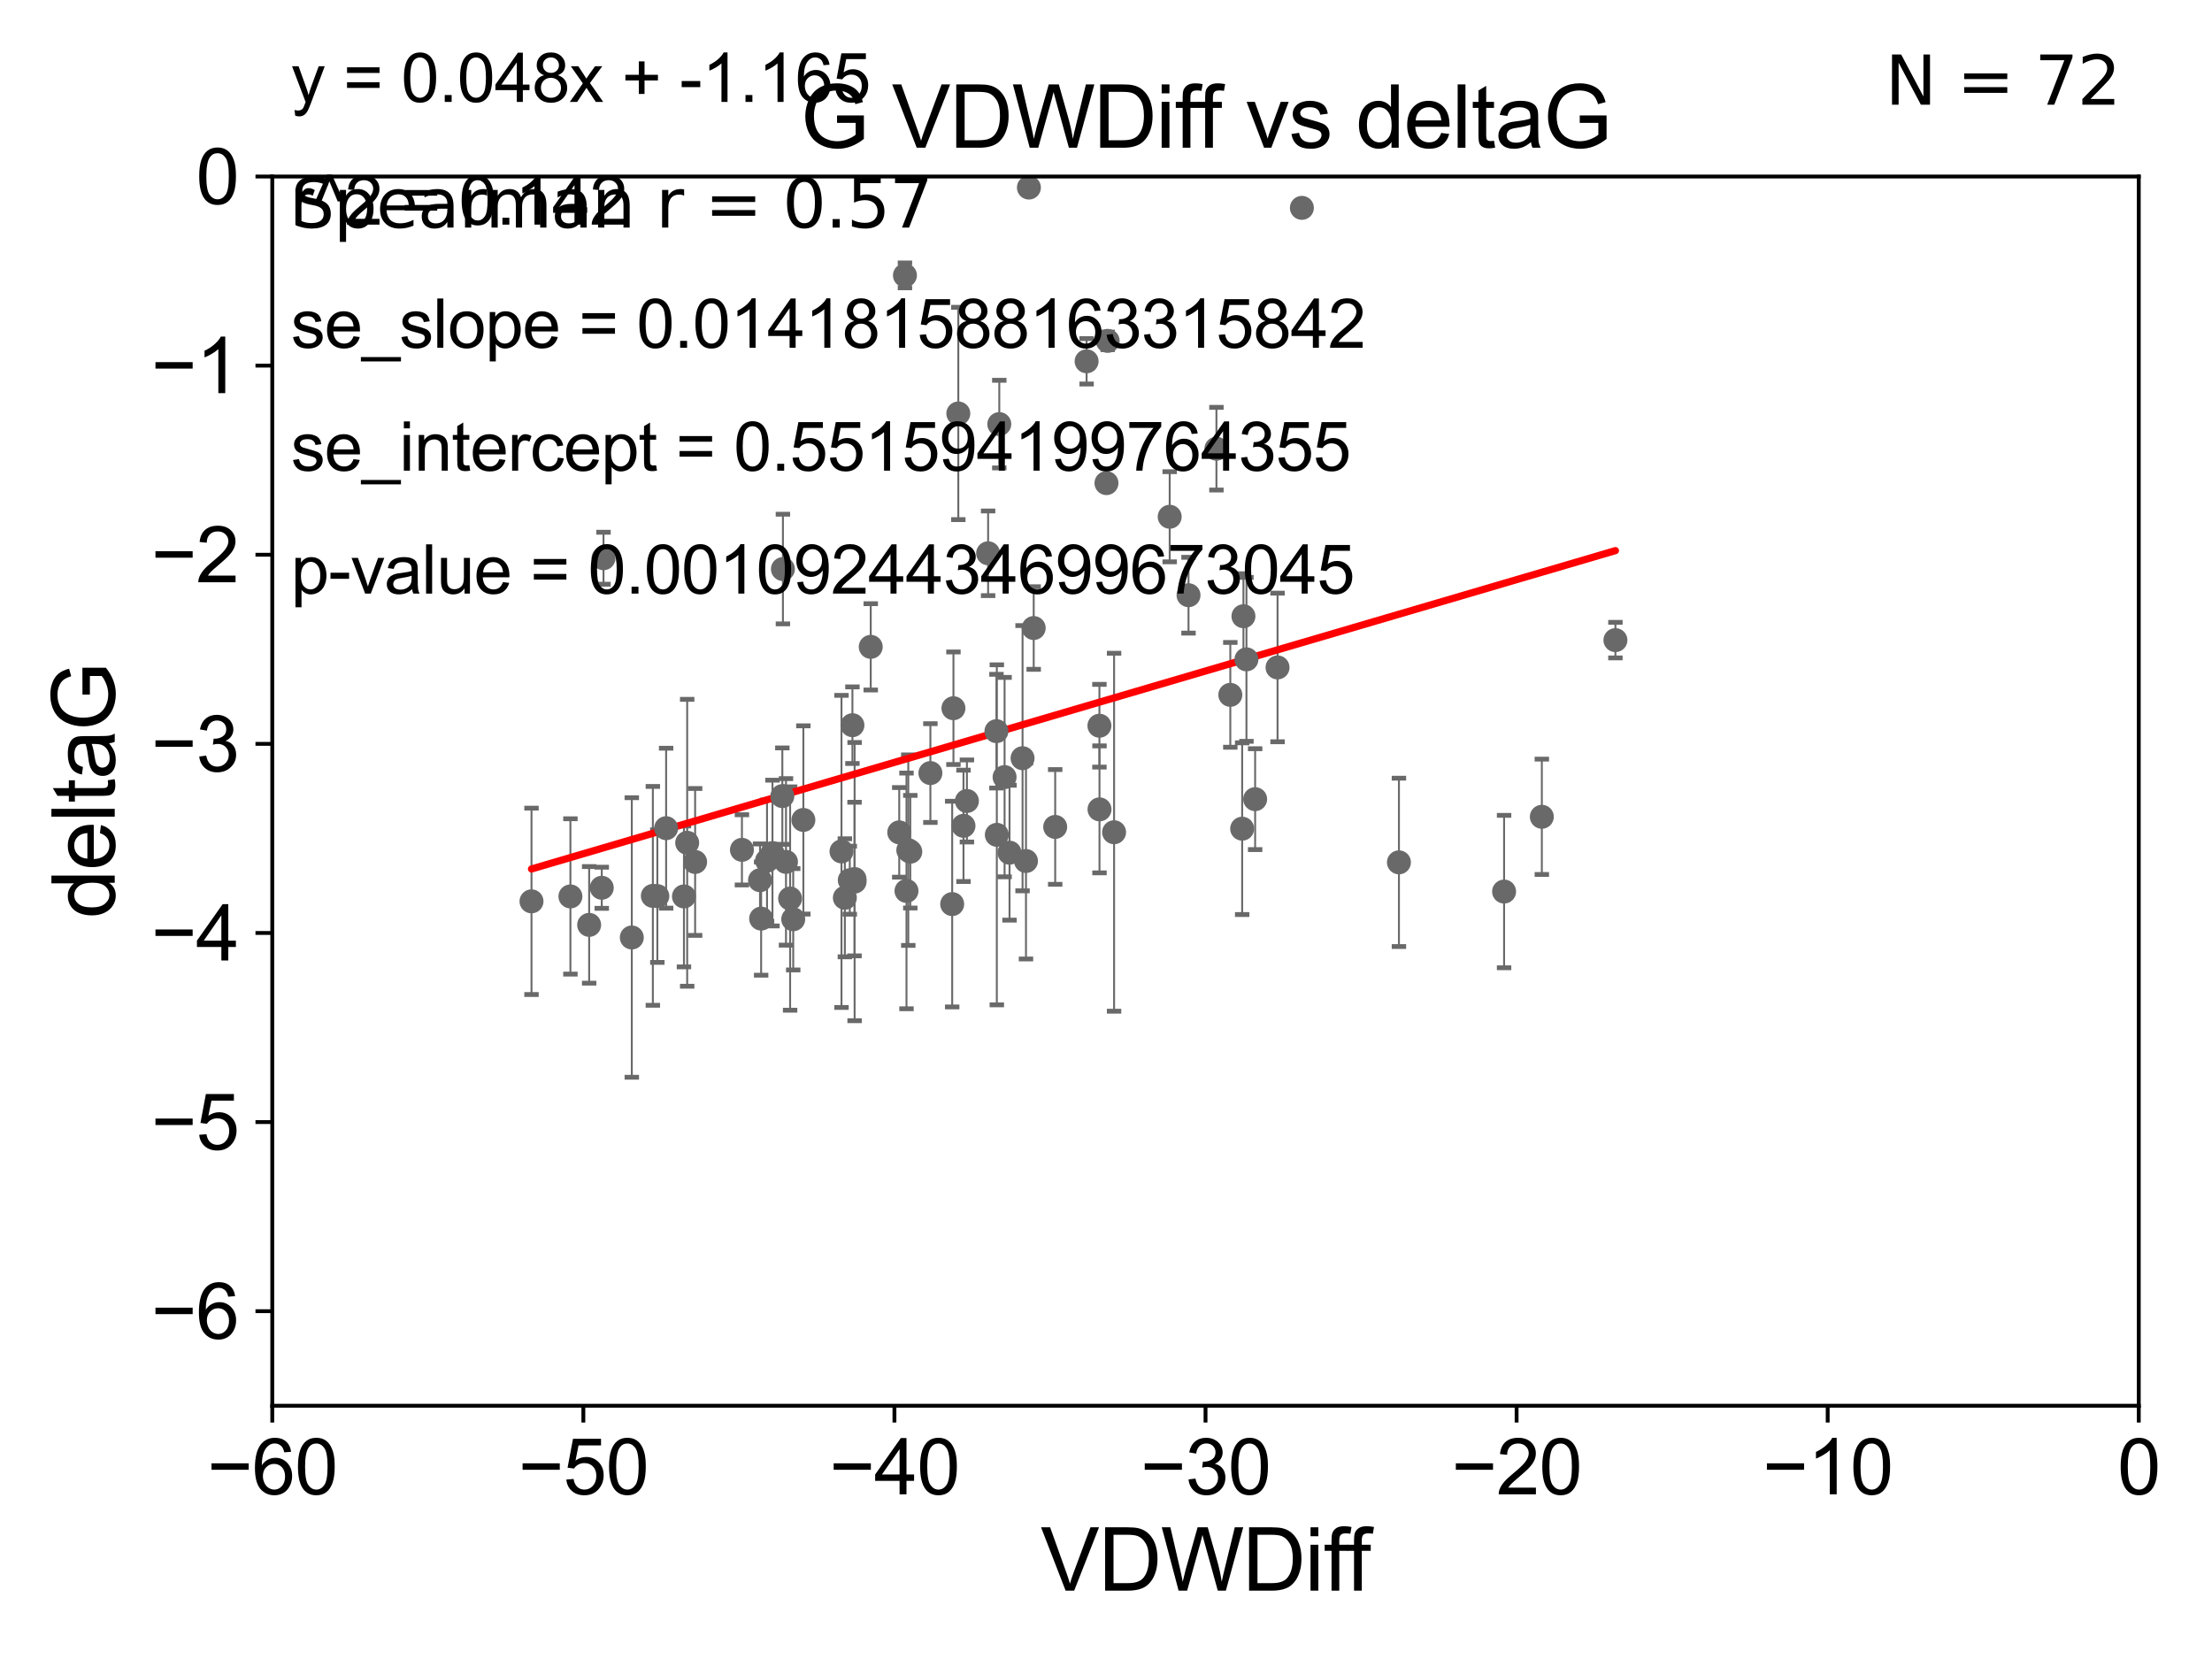 <?xml version="1.0" encoding="utf-8" standalone="no"?>
<!DOCTYPE svg PUBLIC "-//W3C//DTD SVG 1.1//EN"
  "http://www.w3.org/Graphics/SVG/1.1/DTD/svg11.dtd">
<svg xmlns:xlink="http://www.w3.org/1999/xlink" width="460.8pt" height="345.6pt" viewBox="0 0 460.8 345.6" xmlns="http://www.w3.org/2000/svg" version="1.1">
 <defs>
  <style type="text/css">*{stroke-linejoin: round; stroke-linecap: butt}</style>
 </defs>
 <g id="figure_1">
  <g id="patch_1">
   <path d="M 0 345.6 
L 460.8 345.6 
L 460.8 0 
L 0 0 
z
" style="fill: #ffffff"/>
  </g>
  <g id="axes_1">
   <g id="patch_2">
    <path d="M 56.72 292.84 
L 445.545 292.84 
L 445.545 36.775 
L 56.72 36.775 
z
" style="fill: #ffffff"/>
   </g>
   <g id="PathCollection_1">
    <defs>
     <path id="m39d497cd63" d="M 0 1.118 
C 0.297 1.118 0.581 1 0.791 0.791 
C 1 0.581 1.118 0.297 1.118 0 
C 1.118 -0.297 1 -0.581 0.791 -0.791 
C 0.581 -1 0.297 -1.118 0 -1.118 
C -0.297 -1.118 -0.581 -1 -0.791 -0.791 
C -1 -0.581 -1.118 -0.297 -1.118 0 
C -1.118 0.297 -1 0.581 -0.791 0.791 
C -0.581 1 -0.297 1.118 0 1.118 
z
" style="stroke: #696969"/>
    </defs>
    <g clip-path="url(#p488ba9029b)">
     <use xlink:href="#m39d497cd63" x="158.326" y="183.361" style="fill: #696969; stroke: #696969"/>
     <use xlink:href="#m39d497cd63" x="136.001" y="186.627" style="fill: #696969; stroke: #696969"/>
     <use xlink:href="#m39d497cd63" x="160.919" y="177.712" style="fill: #696969; stroke: #696969"/>
     <use xlink:href="#m39d497cd63" x="110.721" y="187.766" style="fill: #696969; stroke: #696969"/>
     <use xlink:href="#m39d497cd63" x="177.024" y="183.361" style="fill: #696969; stroke: #696969"/>
     <use xlink:href="#m39d497cd63" x="159.786" y="179.304" style="fill: #696969; stroke: #696969"/>
     <use xlink:href="#m39d497cd63" x="158.558" y="191.362" style="fill: #696969; stroke: #696969"/>
     <use xlink:href="#m39d497cd63" x="136.936" y="186.675" style="fill: #696969; stroke: #696969"/>
     <use xlink:href="#m39d497cd63" x="122.733" y="192.668" style="fill: #696969; stroke: #696969"/>
     <use xlink:href="#m39d497cd63" x="167.356" y="170.809" style="fill: #696969; stroke: #696969"/>
     <use xlink:href="#m39d497cd63" x="187.327" y="173.397" style="fill: #696969; stroke: #696969"/>
     <use xlink:href="#m39d497cd63" x="143.154" y="175.566" style="fill: #696969; stroke: #696969"/>
     <use xlink:href="#m39d497cd63" x="118.828" y="186.743" style="fill: #696969; stroke: #696969"/>
     <use xlink:href="#m39d497cd63" x="178.015" y="183.121" style="fill: #696969; stroke: #696969"/>
     <use xlink:href="#m39d497cd63" x="138.767" y="172.527" style="fill: #696969; stroke: #696969"/>
     <use xlink:href="#m39d497cd63" x="142.48" y="186.741" style="fill: #696969; stroke: #696969"/>
     <use xlink:href="#m39d497cd63" x="188.839" y="185.595" style="fill: #696969; stroke: #696969"/>
     <use xlink:href="#m39d497cd63" x="163.736" y="179.547" style="fill: #696969; stroke: #696969"/>
     <use xlink:href="#m39d497cd63" x="162.976" y="165.842" style="fill: #696969; stroke: #696969"/>
     <use xlink:href="#m39d497cd63" x="178.03" y="183.656" style="fill: #696969; stroke: #696969"/>
     <use xlink:href="#m39d497cd63" x="175.297" y="177.365" style="fill: #696969; stroke: #696969"/>
     <use xlink:href="#m39d497cd63" x="131.617" y="195.295" style="fill: #696969; stroke: #696969"/>
     <use xlink:href="#m39d497cd63" x="177.576" y="151.072" style="fill: #696969; stroke: #696969"/>
     <use xlink:href="#m39d497cd63" x="176" y="187.024" style="fill: #696969; stroke: #696969"/>
     <use xlink:href="#m39d497cd63" x="125.722" y="116.288" style="fill: #696969; stroke: #696969"/>
     <use xlink:href="#m39d497cd63" x="199.635" y="86.133" style="fill: #696969; stroke: #696969"/>
     <use xlink:href="#m39d497cd63" x="164.595" y="187.184" style="fill: #696969; stroke: #696969"/>
     <use xlink:href="#m39d497cd63" x="125.359" y="184.94" style="fill: #696969; stroke: #696969"/>
     <use xlink:href="#m39d497cd63" x="144.808" y="179.561" style="fill: #696969; stroke: #696969"/>
     <use xlink:href="#m39d497cd63" x="165.243" y="191.497" style="fill: #696969; stroke: #696969"/>
     <use xlink:href="#m39d497cd63" x="163.097" y="118.544" style="fill: #696969; stroke: #696969"/>
     <use xlink:href="#m39d497cd63" x="219.816" y="172.264" style="fill: #696969; stroke: #696969"/>
     <use xlink:href="#m39d497cd63" x="207.578" y="152.317" style="fill: #696969; stroke: #696969"/>
     <use xlink:href="#m39d497cd63" x="229.028" y="151.181" style="fill: #696969; stroke: #696969"/>
     <use xlink:href="#m39d497cd63" x="188.516" y="57.363" style="fill: #696969; stroke: #696969"/>
     <use xlink:href="#m39d497cd63" x="181.39" y="134.75" style="fill: #696969; stroke: #696969"/>
     <use xlink:href="#m39d497cd63" x="198.358" y="188.337" style="fill: #696969; stroke: #696969"/>
     <use xlink:href="#m39d497cd63" x="189.213" y="177.103" style="fill: #696969; stroke: #696969"/>
     <use xlink:href="#m39d497cd63" x="229.045" y="168.607" style="fill: #696969; stroke: #696969"/>
     <use xlink:href="#m39d497cd63" x="208.169" y="88.35" style="fill: #696969; stroke: #696969"/>
     <use xlink:href="#m39d497cd63" x="154.558" y="177.035" style="fill: #696969; stroke: #696969"/>
     <use xlink:href="#m39d497cd63" x="210.303" y="177.627" style="fill: #696969; stroke: #696969"/>
     <use xlink:href="#m39d497cd63" x="189.631" y="177.423" style="fill: #696969; stroke: #696969"/>
     <use xlink:href="#m39d497cd63" x="201.426" y="166.859" style="fill: #696969; stroke: #696969"/>
     <use xlink:href="#m39d497cd63" x="215.339" y="130.831" style="fill: #696969; stroke: #696969"/>
     <use xlink:href="#m39d497cd63" x="213.019" y="157.948" style="fill: #696969; stroke: #696969"/>
     <use xlink:href="#m39d497cd63" x="214.341" y="39.074" style="fill: #696969; stroke: #696969"/>
     <use xlink:href="#m39d497cd63" x="266.135" y="139.042" style="fill: #696969; stroke: #696969"/>
     <use xlink:href="#m39d497cd63" x="205.842" y="115.259" style="fill: #696969; stroke: #696969"/>
     <use xlink:href="#m39d497cd63" x="207.658" y="173.908" style="fill: #696969; stroke: #696969"/>
     <use xlink:href="#m39d497cd63" x="232.083" y="173.37" style="fill: #696969; stroke: #696969"/>
     <use xlink:href="#m39d497cd63" x="253.405" y="93.472" style="fill: #696969; stroke: #696969"/>
     <use xlink:href="#m39d497cd63" x="230.496" y="100.642" style="fill: #696969; stroke: #696969"/>
     <use xlink:href="#m39d497cd63" x="198.62" y="147.535" style="fill: #696969; stroke: #696969"/>
     <use xlink:href="#m39d497cd63" x="200.713" y="172.036" style="fill: #696969; stroke: #696969"/>
     <use xlink:href="#m39d497cd63" x="209.273" y="161.883" style="fill: #696969; stroke: #696969"/>
     <use xlink:href="#m39d497cd63" x="193.817" y="161.044" style="fill: #696969; stroke: #696969"/>
     <use xlink:href="#m39d497cd63" x="213.731" y="179.365" style="fill: #696969; stroke: #696969"/>
     <use xlink:href="#m39d497cd63" x="259.659" y="137.356" style="fill: #696969; stroke: #696969"/>
     <use xlink:href="#m39d497cd63" x="243.668" y="107.649" style="fill: #696969; stroke: #696969"/>
     <use xlink:href="#m39d497cd63" x="259.032" y="128.37" style="fill: #696969; stroke: #696969"/>
     <use xlink:href="#m39d497cd63" x="256.296" y="144.75" style="fill: #696969; stroke: #696969"/>
     <use xlink:href="#m39d497cd63" x="258.766" y="172.629" style="fill: #696969; stroke: #696969"/>
     <use xlink:href="#m39d497cd63" x="313.328" y="185.726" style="fill: #696969; stroke: #696969"/>
     <use xlink:href="#m39d497cd63" x="291.423" y="179.642" style="fill: #696969; stroke: #696969"/>
     <use xlink:href="#m39d497cd63" x="261.469" y="166.478" style="fill: #696969; stroke: #696969"/>
     <use xlink:href="#m39d497cd63" x="247.59" y="123.993" style="fill: #696969; stroke: #696969"/>
     <use xlink:href="#m39d497cd63" x="226.36" y="75.265" style="fill: #696969; stroke: #696969"/>
     <use xlink:href="#m39d497cd63" x="271.205" y="43.3" style="fill: #696969; stroke: #696969"/>
     <use xlink:href="#m39d497cd63" x="230.75" y="71.012" style="fill: #696969; stroke: #696969"/>
     <use xlink:href="#m39d497cd63" x="336.522" y="133.35" style="fill: #696969; stroke: #696969"/>
     <use xlink:href="#m39d497cd63" x="321.193" y="170.152" style="fill: #696969; stroke: #696969"/>
    </g>
   </g>
   <g id="matplotlib.axis_1">
    <g id="xtick_1">
     <g id="line2d_1">
      <defs>
       <path id="mb50c2b2237" d="M 0 0 
L 0 3.5 
" style="stroke: #000000; stroke-width: 0.8"/>
      </defs>
      <g>
       <use xlink:href="#mb50c2b2237" x="56.72" y="292.84" style="stroke: #000000; stroke-width: 0.8"/>
      </g>
     </g>
     <g id="text_1">
      <!-- −60 -->
      <g transform="translate(43.15 311.293)scale(0.16 -0.16)">
       <defs>
        <path id="ArialMT-2212" d="M 3381 1997 
L 356 1997 
L 356 2522 
L 3381 2522 
L 3381 1997 
z
" transform="scale(0.016)"/>
        <path id="ArialMT-36" d="M 3184 3459 
L 2625 3416 
Q 2550 3747 2413 3897 
Q 2184 4138 1850 4138 
Q 1581 4138 1378 3988 
Q 1113 3794 959 3422 
Q 806 3050 800 2363 
Q 1003 2672 1297 2822 
Q 1591 2972 1913 2972 
Q 2475 2972 2870 2558 
Q 3266 2144 3266 1488 
Q 3266 1056 3080 686 
Q 2894 316 2569 119 
Q 2244 -78 1831 -78 
Q 1128 -78 684 439 
Q 241 956 241 2144 
Q 241 3472 731 4075 
Q 1159 4600 1884 4600 
Q 2425 4600 2770 4297 
Q 3116 3994 3184 3459 
z
M 888 1484 
Q 888 1194 1011 928 
Q 1134 663 1356 523 
Q 1578 384 1822 384 
Q 2178 384 2434 671 
Q 2691 959 2691 1453 
Q 2691 1928 2437 2201 
Q 2184 2475 1800 2475 
Q 1419 2475 1153 2201 
Q 888 1928 888 1484 
z
" transform="scale(0.016)"/>
        <path id="ArialMT-30" d="M 266 2259 
Q 266 3072 433 3567 
Q 600 4063 929 4331 
Q 1259 4600 1759 4600 
Q 2128 4600 2406 4451 
Q 2684 4303 2865 4023 
Q 3047 3744 3150 3342 
Q 3253 2941 3253 2259 
Q 3253 1453 3087 958 
Q 2922 463 2592 192 
Q 2263 -78 1759 -78 
Q 1097 -78 719 397 
Q 266 969 266 2259 
z
M 844 2259 
Q 844 1131 1108 757 
Q 1372 384 1759 384 
Q 2147 384 2411 759 
Q 2675 1134 2675 2259 
Q 2675 3391 2411 3762 
Q 2147 4134 1753 4134 
Q 1366 4134 1134 3806 
Q 844 3388 844 2259 
z
" transform="scale(0.016)"/>
       </defs>
       <use xlink:href="#ArialMT-2212"/>
       <use xlink:href="#ArialMT-36" x="58.398"/>
       <use xlink:href="#ArialMT-30" x="114.014"/>
      </g>
     </g>
    </g>
    <g id="xtick_2">
     <g id="line2d_2">
      <g>
       <use xlink:href="#mb50c2b2237" x="121.524" y="292.84" style="stroke: #000000; stroke-width: 0.8"/>
      </g>
     </g>
     <g id="text_2">
      <!-- −50 -->
      <g transform="translate(107.954 311.293)scale(0.16 -0.16)">
       <defs>
        <path id="ArialMT-35" d="M 266 1200 
L 856 1250 
Q 922 819 1161 601 
Q 1400 384 1738 384 
Q 2144 384 2425 690 
Q 2706 997 2706 1503 
Q 2706 1984 2436 2262 
Q 2166 2541 1728 2541 
Q 1456 2541 1237 2417 
Q 1019 2294 894 2097 
L 366 2166 
L 809 4519 
L 3088 4519 
L 3088 3981 
L 1259 3981 
L 1013 2750 
Q 1425 3038 1878 3038 
Q 2478 3038 2890 2622 
Q 3303 2206 3303 1553 
Q 3303 931 2941 478 
Q 2500 -78 1738 -78 
Q 1113 -78 717 272 
Q 322 622 266 1200 
z
" transform="scale(0.016)"/>
       </defs>
       <use xlink:href="#ArialMT-2212"/>
       <use xlink:href="#ArialMT-35" x="58.398"/>
       <use xlink:href="#ArialMT-30" x="114.014"/>
      </g>
     </g>
    </g>
    <g id="xtick_3">
     <g id="line2d_3">
      <g>
       <use xlink:href="#mb50c2b2237" x="186.328" y="292.84" style="stroke: #000000; stroke-width: 0.8"/>
      </g>
     </g>
     <g id="text_3">
      <!-- −40 -->
      <g transform="translate(172.758 311.293)scale(0.16 -0.16)">
       <defs>
        <path id="ArialMT-34" d="M 2069 0 
L 2069 1097 
L 81 1097 
L 81 1613 
L 2172 4581 
L 2631 4581 
L 2631 1613 
L 3250 1613 
L 3250 1097 
L 2631 1097 
L 2631 0 
L 2069 0 
z
M 2069 1613 
L 2069 3678 
L 634 1613 
L 2069 1613 
z
" transform="scale(0.016)"/>
       </defs>
       <use xlink:href="#ArialMT-2212"/>
       <use xlink:href="#ArialMT-34" x="58.398"/>
       <use xlink:href="#ArialMT-30" x="114.014"/>
      </g>
     </g>
    </g>
    <g id="xtick_4">
     <g id="line2d_4">
      <g>
       <use xlink:href="#mb50c2b2237" x="251.132" y="292.84" style="stroke: #000000; stroke-width: 0.8"/>
      </g>
     </g>
     <g id="text_4">
      <!-- −30 -->
      <g transform="translate(237.562 311.293)scale(0.16 -0.16)">
       <defs>
        <path id="ArialMT-33" d="M 269 1209 
L 831 1284 
Q 928 806 1161 595 
Q 1394 384 1728 384 
Q 2125 384 2398 659 
Q 2672 934 2672 1341 
Q 2672 1728 2419 1979 
Q 2166 2231 1775 2231 
Q 1616 2231 1378 2169 
L 1441 2663 
Q 1497 2656 1531 2656 
Q 1891 2656 2178 2843 
Q 2466 3031 2466 3422 
Q 2466 3731 2256 3934 
Q 2047 4138 1716 4138 
Q 1388 4138 1169 3931 
Q 950 3725 888 3313 
L 325 3413 
Q 428 3978 793 4289 
Q 1159 4600 1703 4600 
Q 2078 4600 2393 4439 
Q 2709 4278 2876 4000 
Q 3044 3722 3044 3409 
Q 3044 3113 2884 2869 
Q 2725 2625 2413 2481 
Q 2819 2388 3044 2092 
Q 3269 1797 3269 1353 
Q 3269 753 2831 336 
Q 2394 -81 1725 -81 
Q 1122 -81 723 278 
Q 325 638 269 1209 
z
" transform="scale(0.016)"/>
       </defs>
       <use xlink:href="#ArialMT-2212"/>
       <use xlink:href="#ArialMT-33" x="58.398"/>
       <use xlink:href="#ArialMT-30" x="114.014"/>
      </g>
     </g>
    </g>
    <g id="xtick_5">
     <g id="line2d_5">
      <g>
       <use xlink:href="#mb50c2b2237" x="315.937" y="292.84" style="stroke: #000000; stroke-width: 0.8"/>
      </g>
     </g>
     <g id="text_5">
      <!-- −20 -->
      <g transform="translate(302.367 311.293)scale(0.16 -0.16)">
       <defs>
        <path id="ArialMT-32" d="M 3222 541 
L 3222 0 
L 194 0 
Q 188 203 259 391 
Q 375 700 629 1000 
Q 884 1300 1366 1694 
Q 2113 2306 2375 2664 
Q 2638 3022 2638 3341 
Q 2638 3675 2398 3904 
Q 2159 4134 1775 4134 
Q 1369 4134 1125 3890 
Q 881 3647 878 3216 
L 300 3275 
Q 359 3922 746 4261 
Q 1134 4600 1788 4600 
Q 2447 4600 2831 4234 
Q 3216 3869 3216 3328 
Q 3216 3053 3103 2787 
Q 2991 2522 2730 2228 
Q 2469 1934 1863 1422 
Q 1356 997 1212 845 
Q 1069 694 975 541 
L 3222 541 
z
" transform="scale(0.016)"/>
       </defs>
       <use xlink:href="#ArialMT-2212"/>
       <use xlink:href="#ArialMT-32" x="58.398"/>
       <use xlink:href="#ArialMT-30" x="114.014"/>
      </g>
     </g>
    </g>
    <g id="xtick_6">
     <g id="line2d_6">
      <g>
       <use xlink:href="#mb50c2b2237" x="380.741" y="292.84" style="stroke: #000000; stroke-width: 0.8"/>
      </g>
     </g>
     <g id="text_6">
      <!-- −10 -->
      <g transform="translate(367.171 311.293)scale(0.16 -0.16)">
       <defs>
        <path id="ArialMT-31" d="M 2384 0 
L 1822 0 
L 1822 3584 
Q 1619 3391 1289 3197 
Q 959 3003 697 2906 
L 697 3450 
Q 1169 3672 1522 3987 
Q 1875 4303 2022 4600 
L 2384 4600 
L 2384 0 
z
" transform="scale(0.016)"/>
       </defs>
       <use xlink:href="#ArialMT-2212"/>
       <use xlink:href="#ArialMT-31" x="58.398"/>
       <use xlink:href="#ArialMT-30" x="114.014"/>
      </g>
     </g>
    </g>
    <g id="xtick_7">
     <g id="line2d_7">
      <g>
       <use xlink:href="#mb50c2b2237" x="445.545" y="292.84" style="stroke: #000000; stroke-width: 0.8"/>
      </g>
     </g>
     <g id="text_7">
      <!-- 0 -->
      <g transform="translate(441.096 311.293)scale(0.16 -0.16)">
       <use xlink:href="#ArialMT-30"/>
      </g>
     </g>
    </g>
    <g id="text_8">
     <!-- VDWDiff -->
     <g transform="translate(216.792 331.357)scale(0.18 -0.18)">
      <defs>
       <path id="ArialMT-56" d="M 1803 0 
L 28 4581 
L 684 4581 
L 1875 1253 
Q 2019 853 2116 503 
Q 2222 878 2363 1253 
L 3600 4581 
L 4219 4581 
L 2425 0 
L 1803 0 
z
" transform="scale(0.016)"/>
       <path id="ArialMT-44" d="M 494 0 
L 494 4581 
L 2072 4581 
Q 2606 4581 2888 4516 
Q 3281 4425 3559 4188 
Q 3922 3881 4101 3404 
Q 4281 2928 4281 2316 
Q 4281 1794 4159 1391 
Q 4038 988 3847 723 
Q 3656 459 3429 307 
Q 3203 156 2883 78 
Q 2563 0 2147 0 
L 494 0 
z
M 1100 541 
L 2078 541 
Q 2531 541 2789 625 
Q 3047 709 3200 863 
Q 3416 1078 3536 1442 
Q 3656 1806 3656 2325 
Q 3656 3044 3420 3430 
Q 3184 3816 2847 3947 
Q 2603 4041 2063 4041 
L 1100 4041 
L 1100 541 
z
" transform="scale(0.016)"/>
       <path id="ArialMT-57" d="M 1294 0 
L 78 4581 
L 700 4581 
L 1397 1578 
Q 1509 1106 1591 641 
Q 1766 1375 1797 1488 
L 2669 4581 
L 3400 4581 
L 4056 2263 
Q 4303 1400 4413 641 
Q 4500 1075 4641 1638 
L 5359 4581 
L 5969 4581 
L 4713 0 
L 4128 0 
L 3163 3491 
Q 3041 3928 3019 4028 
Q 2947 3713 2884 3491 
L 1913 0 
L 1294 0 
z
" transform="scale(0.016)"/>
       <path id="ArialMT-69" d="M 425 3934 
L 425 4581 
L 988 4581 
L 988 3934 
L 425 3934 
z
M 425 0 
L 425 3319 
L 988 3319 
L 988 0 
L 425 0 
z
" transform="scale(0.016)"/>
       <path id="ArialMT-66" d="M 556 0 
L 556 2881 
L 59 2881 
L 59 3319 
L 556 3319 
L 556 3672 
Q 556 4006 616 4169 
Q 697 4388 901 4523 
Q 1106 4659 1475 4659 
Q 1713 4659 2000 4603 
L 1916 4113 
Q 1741 4144 1584 4144 
Q 1328 4144 1222 4034 
Q 1116 3925 1116 3625 
L 1116 3319 
L 1763 3319 
L 1763 2881 
L 1116 2881 
L 1116 0 
L 556 0 
z
" transform="scale(0.016)"/>
      </defs>
      <use xlink:href="#ArialMT-56"/>
      <use xlink:href="#ArialMT-44" x="66.699"/>
      <use xlink:href="#ArialMT-57" x="138.916"/>
      <use xlink:href="#ArialMT-44" x="233.301"/>
      <use xlink:href="#ArialMT-69" x="305.518"/>
      <use xlink:href="#ArialMT-66" x="327.734"/>
      <use xlink:href="#ArialMT-66" x="353.768"/>
     </g>
    </g>
   </g>
   <g id="matplotlib.axis_2">
    <g id="ytick_1">
     <g id="line2d_8">
      <defs>
       <path id="mb00872e1b2" d="M 0 0 
L -3.5 0 
" style="stroke: #000000; stroke-width: 0.8"/>
      </defs>
      <g>
       <use xlink:href="#mb00872e1b2" x="56.72" y="273.143" style="stroke: #000000; stroke-width: 0.8"/>
      </g>
     </g>
     <g id="text_9">
      <!-- −6 -->
      <g transform="translate(31.477 278.869)scale(0.16 -0.16)">
       <use xlink:href="#ArialMT-2212"/>
       <use xlink:href="#ArialMT-36" x="58.398"/>
      </g>
     </g>
    </g>
    <g id="ytick_2">
     <g id="line2d_9">
      <g>
       <use xlink:href="#mb00872e1b2" x="56.72" y="233.748" style="stroke: #000000; stroke-width: 0.8"/>
      </g>
     </g>
     <g id="text_10">
      <!-- −5 -->
      <g transform="translate(31.477 239.474)scale(0.16 -0.16)">
       <use xlink:href="#ArialMT-2212"/>
       <use xlink:href="#ArialMT-35" x="58.398"/>
      </g>
     </g>
    </g>
    <g id="ytick_3">
     <g id="line2d_10">
      <g>
       <use xlink:href="#mb00872e1b2" x="56.72" y="194.353" style="stroke: #000000; stroke-width: 0.8"/>
      </g>
     </g>
     <g id="text_11">
      <!-- −4 -->
      <g transform="translate(31.477 200.08)scale(0.16 -0.16)">
       <use xlink:href="#ArialMT-2212"/>
       <use xlink:href="#ArialMT-34" x="58.398"/>
      </g>
     </g>
    </g>
    <g id="ytick_4">
     <g id="line2d_11">
      <g>
       <use xlink:href="#mb00872e1b2" x="56.72" y="154.959" style="stroke: #000000; stroke-width: 0.8"/>
      </g>
     </g>
     <g id="text_12">
      <!-- −3 -->
      <g transform="translate(31.477 160.685)scale(0.16 -0.16)">
       <use xlink:href="#ArialMT-2212"/>
       <use xlink:href="#ArialMT-33" x="58.398"/>
      </g>
     </g>
    </g>
    <g id="ytick_5">
     <g id="line2d_12">
      <g>
       <use xlink:href="#mb00872e1b2" x="56.72" y="115.564" style="stroke: #000000; stroke-width: 0.8"/>
      </g>
     </g>
     <g id="text_13">
      <!-- −2 -->
      <g transform="translate(31.477 121.29)scale(0.16 -0.16)">
       <use xlink:href="#ArialMT-2212"/>
       <use xlink:href="#ArialMT-32" x="58.398"/>
      </g>
     </g>
    </g>
    <g id="ytick_6">
     <g id="line2d_13">
      <g>
       <use xlink:href="#mb00872e1b2" x="56.72" y="76.17" style="stroke: #000000; stroke-width: 0.8"/>
      </g>
     </g>
     <g id="text_14">
      <!-- −1 -->
      <g transform="translate(31.477 81.896)scale(0.16 -0.16)">
       <use xlink:href="#ArialMT-2212"/>
       <use xlink:href="#ArialMT-31" x="58.398"/>
      </g>
     </g>
    </g>
    <g id="ytick_7">
     <g id="line2d_14">
      <g>
       <use xlink:href="#mb00872e1b2" x="56.72" y="36.775" style="stroke: #000000; stroke-width: 0.8"/>
      </g>
     </g>
     <g id="text_15">
      <!-- 0 -->
      <g transform="translate(40.822 42.501)scale(0.16 -0.16)">
       <use xlink:href="#ArialMT-30"/>
      </g>
     </g>
    </g>
    <g id="text_16">
     <!-- deltaG -->
     <g transform="translate(23.9 191.322)rotate(-90)scale(0.18 -0.18)">
      <defs>
       <path id="ArialMT-64" d="M 2575 0 
L 2575 419 
Q 2259 -75 1647 -75 
Q 1250 -75 917 144 
Q 584 363 401 755 
Q 219 1147 219 1656 
Q 219 2153 384 2558 
Q 550 2963 881 3178 
Q 1213 3394 1622 3394 
Q 1922 3394 2156 3267 
Q 2391 3141 2538 2938 
L 2538 4581 
L 3097 4581 
L 3097 0 
L 2575 0 
z
M 797 1656 
Q 797 1019 1065 703 
Q 1334 388 1700 388 
Q 2069 388 2326 689 
Q 2584 991 2584 1609 
Q 2584 2291 2321 2609 
Q 2059 2928 1675 2928 
Q 1300 2928 1048 2622 
Q 797 2316 797 1656 
z
" transform="scale(0.016)"/>
       <path id="ArialMT-65" d="M 2694 1069 
L 3275 997 
Q 3138 488 2766 206 
Q 2394 -75 1816 -75 
Q 1088 -75 661 373 
Q 234 822 234 1631 
Q 234 2469 665 2931 
Q 1097 3394 1784 3394 
Q 2450 3394 2872 2941 
Q 3294 2488 3294 1666 
Q 3294 1616 3291 1516 
L 816 1516 
Q 847 969 1125 678 
Q 1403 388 1819 388 
Q 2128 388 2347 550 
Q 2566 713 2694 1069 
z
M 847 1978 
L 2700 1978 
Q 2663 2397 2488 2606 
Q 2219 2931 1791 2931 
Q 1403 2931 1139 2672 
Q 875 2413 847 1978 
z
" transform="scale(0.016)"/>
       <path id="ArialMT-6c" d="M 409 0 
L 409 4581 
L 972 4581 
L 972 0 
L 409 0 
z
" transform="scale(0.016)"/>
       <path id="ArialMT-74" d="M 1650 503 
L 1731 6 
Q 1494 -44 1306 -44 
Q 1000 -44 831 53 
Q 663 150 594 308 
Q 525 466 525 972 
L 525 2881 
L 113 2881 
L 113 3319 
L 525 3319 
L 525 4141 
L 1084 4478 
L 1084 3319 
L 1650 3319 
L 1650 2881 
L 1084 2881 
L 1084 941 
Q 1084 700 1114 631 
Q 1144 563 1211 522 
Q 1278 481 1403 481 
Q 1497 481 1650 503 
z
" transform="scale(0.016)"/>
       <path id="ArialMT-61" d="M 2588 409 
Q 2275 144 1986 34 
Q 1697 -75 1366 -75 
Q 819 -75 525 192 
Q 231 459 231 875 
Q 231 1119 342 1320 
Q 453 1522 633 1644 
Q 813 1766 1038 1828 
Q 1203 1872 1538 1913 
Q 2219 1994 2541 2106 
Q 2544 2222 2544 2253 
Q 2544 2597 2384 2738 
Q 2169 2928 1744 2928 
Q 1347 2928 1158 2789 
Q 969 2650 878 2297 
L 328 2372 
Q 403 2725 575 2942 
Q 747 3159 1072 3276 
Q 1397 3394 1825 3394 
Q 2250 3394 2515 3294 
Q 2781 3194 2906 3042 
Q 3031 2891 3081 2659 
Q 3109 2516 3109 2141 
L 3109 1391 
Q 3109 606 3145 398 
Q 3181 191 3288 0 
L 2700 0 
Q 2613 175 2588 409 
z
M 2541 1666 
Q 2234 1541 1622 1453 
Q 1275 1403 1131 1340 
Q 988 1278 909 1158 
Q 831 1038 831 891 
Q 831 666 1001 516 
Q 1172 366 1500 366 
Q 1825 366 2078 508 
Q 2331 650 2450 897 
Q 2541 1088 2541 1459 
L 2541 1666 
z
" transform="scale(0.016)"/>
       <path id="ArialMT-47" d="M 2638 1797 
L 2638 2334 
L 4578 2338 
L 4578 638 
Q 4131 281 3656 101 
Q 3181 -78 2681 -78 
Q 2006 -78 1454 211 
Q 903 500 622 1047 
Q 341 1594 341 2269 
Q 341 2938 620 3517 
Q 900 4097 1425 4378 
Q 1950 4659 2634 4659 
Q 3131 4659 3532 4498 
Q 3934 4338 4162 4050 
Q 4391 3763 4509 3300 
L 3963 3150 
Q 3859 3500 3706 3700 
Q 3553 3900 3268 4020 
Q 2984 4141 2638 4141 
Q 2222 4141 1919 4014 
Q 1616 3888 1430 3681 
Q 1244 3475 1141 3228 
Q 966 2803 966 2306 
Q 966 1694 1177 1281 
Q 1388 869 1791 669 
Q 2194 469 2647 469 
Q 3041 469 3416 620 
Q 3791 772 3984 944 
L 3984 1797 
L 2638 1797 
z
" transform="scale(0.016)"/>
      </defs>
      <use xlink:href="#ArialMT-64"/>
      <use xlink:href="#ArialMT-65" x="55.615"/>
      <use xlink:href="#ArialMT-6c" x="111.23"/>
      <use xlink:href="#ArialMT-74" x="133.447"/>
      <use xlink:href="#ArialMT-61" x="161.23"/>
      <use xlink:href="#ArialMT-47" x="216.846"/>
     </g>
    </g>
   </g>
   <g id="LineCollection_1">
    <path d="M 158.326 190.918 
L 158.326 175.804 
" clip-path="url(#p488ba9029b)" style="fill: none; stroke: #696969; stroke-width: 0.4"/>
    <path d="M 136.001 209.422 
L 136.001 163.832 
" clip-path="url(#p488ba9029b)" style="fill: none; stroke: #696969; stroke-width: 0.4"/>
    <path d="M 160.919 192.894 
L 160.919 162.53 
" clip-path="url(#p488ba9029b)" style="fill: none; stroke: #696969; stroke-width: 0.4"/>
    <path d="M 110.721 207.177 
L 110.721 168.355 
" clip-path="url(#p488ba9029b)" style="fill: none; stroke: #696969; stroke-width: 0.4"/>
    <path d="M 177.024 190.447 
L 177.024 176.274 
" clip-path="url(#p488ba9029b)" style="fill: none; stroke: #696969; stroke-width: 0.4"/>
    <path d="M 159.786 191.921 
L 159.786 166.688 
" clip-path="url(#p488ba9029b)" style="fill: none; stroke: #696969; stroke-width: 0.4"/>
    <path d="M 158.558 203.155 
L 158.558 179.569 
" clip-path="url(#p488ba9029b)" style="fill: none; stroke: #696969; stroke-width: 0.4"/>
    <path d="M 136.936 200.482 
L 136.936 172.868 
" clip-path="url(#p488ba9029b)" style="fill: none; stroke: #696969; stroke-width: 0.4"/>
    <path d="M 122.733 204.811 
L 122.733 180.525 
" clip-path="url(#p488ba9029b)" style="fill: none; stroke: #696969; stroke-width: 0.4"/>
    <path d="M 167.356 190.416 
L 167.356 151.203 
" clip-path="url(#p488ba9029b)" style="fill: none; stroke: #696969; stroke-width: 0.4"/>
    <path d="M 187.327 182.729 
L 187.327 164.065 
" clip-path="url(#p488ba9029b)" style="fill: none; stroke: #696969; stroke-width: 0.4"/>
    <path d="M 143.154 205.447 
L 143.154 145.685 
" clip-path="url(#p488ba9029b)" style="fill: none; stroke: #696969; stroke-width: 0.4"/>
    <path d="M 118.828 202.923 
L 118.828 170.563 
" clip-path="url(#p488ba9029b)" style="fill: none; stroke: #696969; stroke-width: 0.4"/>
    <path d="M 178.015 199.12 
L 178.015 167.123 
" clip-path="url(#p488ba9029b)" style="fill: none; stroke: #696969; stroke-width: 0.4"/>
    <path d="M 138.767 189.186 
L 138.767 155.867 
" clip-path="url(#p488ba9029b)" style="fill: none; stroke: #696969; stroke-width: 0.4"/>
    <path d="M 142.48 201.422 
L 142.48 172.061 
" clip-path="url(#p488ba9029b)" style="fill: none; stroke: #696969; stroke-width: 0.4"/>
    <path d="M 188.839 210.144 
L 188.839 161.047 
" clip-path="url(#p488ba9029b)" style="fill: none; stroke: #696969; stroke-width: 0.4"/>
    <path d="M 163.736 196.891 
L 163.736 162.203 
" clip-path="url(#p488ba9029b)" style="fill: none; stroke: #696969; stroke-width: 0.4"/>
    <path d="M 162.976 175.881 
L 162.976 155.804 
" clip-path="url(#p488ba9029b)" style="fill: none; stroke: #696969; stroke-width: 0.4"/>
    <path d="M 178.03 212.633 
L 178.03 154.679 
" clip-path="url(#p488ba9029b)" style="fill: none; stroke: #696969; stroke-width: 0.4"/>
    <path d="M 175.297 209.872 
L 175.297 144.859 
" clip-path="url(#p488ba9029b)" style="fill: none; stroke: #696969; stroke-width: 0.4"/>
    <path d="M 131.617 224.411 
L 131.617 166.18 
" clip-path="url(#p488ba9029b)" style="fill: none; stroke: #696969; stroke-width: 0.4"/>
    <path d="M 177.576 159.052 
L 177.576 143.092 
" clip-path="url(#p488ba9029b)" style="fill: none; stroke: #696969; stroke-width: 0.4"/>
    <path d="M 176 199.324 
L 176 174.725 
" clip-path="url(#p488ba9029b)" style="fill: none; stroke: #696969; stroke-width: 0.4"/>
    <path d="M 125.722 121.701 
L 125.722 110.875 
" clip-path="url(#p488ba9029b)" style="fill: none; stroke: #696969; stroke-width: 0.4"/>
    <path d="M 199.635 108.244 
L 199.635 64.022 
" clip-path="url(#p488ba9029b)" style="fill: none; stroke: #696969; stroke-width: 0.4"/>
    <path d="M 164.595 210.444 
L 164.595 163.924 
" clip-path="url(#p488ba9029b)" style="fill: none; stroke: #696969; stroke-width: 0.4"/>
    <path d="M 125.359 189.225 
L 125.359 180.655 
" clip-path="url(#p488ba9029b)" style="fill: none; stroke: #696969; stroke-width: 0.4"/>
    <path d="M 144.808 194.86 
L 144.808 164.263 
" clip-path="url(#p488ba9029b)" style="fill: none; stroke: #696969; stroke-width: 0.4"/>
    <path d="M 165.243 202.055 
L 165.243 180.939 
" clip-path="url(#p488ba9029b)" style="fill: none; stroke: #696969; stroke-width: 0.4"/>
    <path d="M 163.097 129.964 
L 163.097 107.124 
" clip-path="url(#p488ba9029b)" style="fill: none; stroke: #696969; stroke-width: 0.4"/>
    <path d="M 219.816 184.214 
L 219.816 160.315 
" clip-path="url(#p488ba9029b)" style="fill: none; stroke: #696969; stroke-width: 0.4"/>
    <path d="M 207.578 164.165 
L 207.578 140.47 
" clip-path="url(#p488ba9029b)" style="fill: none; stroke: #696969; stroke-width: 0.4"/>
    <path d="M 229.028 159.797 
L 229.028 142.564 
" clip-path="url(#p488ba9029b)" style="fill: none; stroke: #696969; stroke-width: 0.4"/>
    <path d="M 188.516 59.954 
L 188.516 54.772 
" clip-path="url(#p488ba9029b)" style="fill: none; stroke: #696969; stroke-width: 0.4"/>
    <path d="M 181.39 143.736 
L 181.39 125.764 
" clip-path="url(#p488ba9029b)" style="fill: none; stroke: #696969; stroke-width: 0.4"/>
    <path d="M 198.358 209.758 
L 198.358 166.916 
" clip-path="url(#p488ba9029b)" style="fill: none; stroke: #696969; stroke-width: 0.4"/>
    <path d="M 189.213 196.949 
L 189.213 157.257 
" clip-path="url(#p488ba9029b)" style="fill: none; stroke: #696969; stroke-width: 0.4"/>
    <path d="M 229.045 181.833 
L 229.045 155.381 
" clip-path="url(#p488ba9029b)" style="fill: none; stroke: #696969; stroke-width: 0.4"/>
    <path d="M 208.169 97.477 
L 208.169 79.222 
" clip-path="url(#p488ba9029b)" style="fill: none; stroke: #696969; stroke-width: 0.4"/>
    <path d="M 154.558 184.347 
L 154.558 169.723 
" clip-path="url(#p488ba9029b)" style="fill: none; stroke: #696969; stroke-width: 0.4"/>
    <path d="M 210.303 191.679 
L 210.303 163.576 
" clip-path="url(#p488ba9029b)" style="fill: none; stroke: #696969; stroke-width: 0.4"/>
    <path d="M 189.631 189.152 
L 189.631 165.694 
" clip-path="url(#p488ba9029b)" style="fill: none; stroke: #696969; stroke-width: 0.4"/>
    <path d="M 201.426 175.403 
L 201.426 158.316 
" clip-path="url(#p488ba9029b)" style="fill: none; stroke: #696969; stroke-width: 0.4"/>
    <path d="M 215.339 139.431 
L 215.339 122.23 
" clip-path="url(#p488ba9029b)" style="fill: none; stroke: #696969; stroke-width: 0.4"/>
    <path d="M 213.019 185.574 
L 213.019 130.321 
" clip-path="url(#p488ba9029b)" style="fill: none; stroke: #696969; stroke-width: 0.4"/>
    <path d="M 214.341 39.661 
L 214.341 38.486 
" clip-path="url(#p488ba9029b)" style="fill: none; stroke: #696969; stroke-width: 0.4"/>
    <path d="M 266.135 154.523 
L 266.135 123.56 
" clip-path="url(#p488ba9029b)" style="fill: none; stroke: #696969; stroke-width: 0.4"/>
    <path d="M 205.842 124.077 
L 205.842 106.441 
" clip-path="url(#p488ba9029b)" style="fill: none; stroke: #696969; stroke-width: 0.4"/>
    <path d="M 207.658 209.327 
L 207.658 138.489 
" clip-path="url(#p488ba9029b)" style="fill: none; stroke: #696969; stroke-width: 0.4"/>
    <path d="M 232.083 210.653 
L 232.083 136.087 
" clip-path="url(#p488ba9029b)" style="fill: none; stroke: #696969; stroke-width: 0.4"/>
    <path d="M 253.405 102.084 
L 253.405 84.861 
" clip-path="url(#p488ba9029b)" style="fill: none; stroke: #696969; stroke-width: 0.4"/>
    <path d="M 230.496 101.753 
L 230.496 99.531 
" clip-path="url(#p488ba9029b)" style="fill: none; stroke: #696969; stroke-width: 0.4"/>
    <path d="M 198.62 159.258 
L 198.62 135.813 
" clip-path="url(#p488ba9029b)" style="fill: none; stroke: #696969; stroke-width: 0.4"/>
    <path d="M 200.713 183.631 
L 200.713 160.441 
" clip-path="url(#p488ba9029b)" style="fill: none; stroke: #696969; stroke-width: 0.4"/>
    <path d="M 209.273 182.651 
L 209.273 141.115 
" clip-path="url(#p488ba9029b)" style="fill: none; stroke: #696969; stroke-width: 0.4"/>
    <path d="M 193.817 171.332 
L 193.817 150.755 
" clip-path="url(#p488ba9029b)" style="fill: none; stroke: #696969; stroke-width: 0.4"/>
    <path d="M 213.731 199.772 
L 213.731 158.959 
" clip-path="url(#p488ba9029b)" style="fill: none; stroke: #696969; stroke-width: 0.4"/>
    <path d="M 259.659 154.429 
L 259.659 120.283 
" clip-path="url(#p488ba9029b)" style="fill: none; stroke: #696969; stroke-width: 0.4"/>
    <path d="M 243.668 117.039 
L 243.668 98.26 
" clip-path="url(#p488ba9029b)" style="fill: none; stroke: #696969; stroke-width: 0.4"/>
    <path d="M 259.032 137.214 
L 259.032 119.526 
" clip-path="url(#p488ba9029b)" style="fill: none; stroke: #696969; stroke-width: 0.4"/>
    <path d="M 256.296 155.666 
L 256.296 133.834 
" clip-path="url(#p488ba9029b)" style="fill: none; stroke: #696969; stroke-width: 0.4"/>
    <path d="M 258.766 190.515 
L 258.766 154.744 
" clip-path="url(#p488ba9029b)" style="fill: none; stroke: #696969; stroke-width: 0.4"/>
    <path d="M 313.328 201.602 
L 313.328 169.849 
" clip-path="url(#p488ba9029b)" style="fill: none; stroke: #696969; stroke-width: 0.4"/>
    <path d="M 291.423 197.176 
L 291.423 162.108 
" clip-path="url(#p488ba9029b)" style="fill: none; stroke: #696969; stroke-width: 0.4"/>
    <path d="M 261.469 176.985 
L 261.469 155.97 
" clip-path="url(#p488ba9029b)" style="fill: none; stroke: #696969; stroke-width: 0.4"/>
    <path d="M 247.59 131.889 
L 247.59 116.097 
" clip-path="url(#p488ba9029b)" style="fill: none; stroke: #696969; stroke-width: 0.4"/>
    <path d="M 226.36 79.995 
L 226.36 70.535 
" clip-path="url(#p488ba9029b)" style="fill: none; stroke: #696969; stroke-width: 0.4"/>
    <path d="M 271.205 44.74 
L 271.205 41.86 
" clip-path="url(#p488ba9029b)" style="fill: none; stroke: #696969; stroke-width: 0.4"/>
    <path d="M 230.75 72.852 
L 230.75 69.172 
" clip-path="url(#p488ba9029b)" style="fill: none; stroke: #696969; stroke-width: 0.4"/>
    <path d="M 336.522 137.057 
L 336.522 129.643 
" clip-path="url(#p488ba9029b)" style="fill: none; stroke: #696969; stroke-width: 0.4"/>
    <path d="M 321.193 182.166 
L 321.193 158.137 
" clip-path="url(#p488ba9029b)" style="fill: none; stroke: #696969; stroke-width: 0.4"/>
   </g>
   <g id="line2d_15">
    <defs>
     <path id="m003150992b" d="M 1.5 0 
L -1.5 -0 
" style="stroke: #696969"/>
    </defs>
    <g clip-path="url(#p488ba9029b)">
     <use xlink:href="#m003150992b" x="158.326" y="190.918" style="fill: #696969; stroke: #696969"/>
     <use xlink:href="#m003150992b" x="136.001" y="209.422" style="fill: #696969; stroke: #696969"/>
     <use xlink:href="#m003150992b" x="160.919" y="192.894" style="fill: #696969; stroke: #696969"/>
     <use xlink:href="#m003150992b" x="110.721" y="207.177" style="fill: #696969; stroke: #696969"/>
     <use xlink:href="#m003150992b" x="177.024" y="190.447" style="fill: #696969; stroke: #696969"/>
     <use xlink:href="#m003150992b" x="159.786" y="191.921" style="fill: #696969; stroke: #696969"/>
     <use xlink:href="#m003150992b" x="158.558" y="203.155" style="fill: #696969; stroke: #696969"/>
     <use xlink:href="#m003150992b" x="136.936" y="200.482" style="fill: #696969; stroke: #696969"/>
     <use xlink:href="#m003150992b" x="122.733" y="204.811" style="fill: #696969; stroke: #696969"/>
     <use xlink:href="#m003150992b" x="167.356" y="190.416" style="fill: #696969; stroke: #696969"/>
     <use xlink:href="#m003150992b" x="187.327" y="182.729" style="fill: #696969; stroke: #696969"/>
     <use xlink:href="#m003150992b" x="143.154" y="205.447" style="fill: #696969; stroke: #696969"/>
     <use xlink:href="#m003150992b" x="118.828" y="202.923" style="fill: #696969; stroke: #696969"/>
     <use xlink:href="#m003150992b" x="178.015" y="199.12" style="fill: #696969; stroke: #696969"/>
     <use xlink:href="#m003150992b" x="138.767" y="189.186" style="fill: #696969; stroke: #696969"/>
     <use xlink:href="#m003150992b" x="142.48" y="201.422" style="fill: #696969; stroke: #696969"/>
     <use xlink:href="#m003150992b" x="188.839" y="210.144" style="fill: #696969; stroke: #696969"/>
     <use xlink:href="#m003150992b" x="163.736" y="196.891" style="fill: #696969; stroke: #696969"/>
     <use xlink:href="#m003150992b" x="162.976" y="175.881" style="fill: #696969; stroke: #696969"/>
     <use xlink:href="#m003150992b" x="178.03" y="212.633" style="fill: #696969; stroke: #696969"/>
     <use xlink:href="#m003150992b" x="175.297" y="209.872" style="fill: #696969; stroke: #696969"/>
     <use xlink:href="#m003150992b" x="131.617" y="224.411" style="fill: #696969; stroke: #696969"/>
     <use xlink:href="#m003150992b" x="177.576" y="159.052" style="fill: #696969; stroke: #696969"/>
     <use xlink:href="#m003150992b" x="176" y="199.324" style="fill: #696969; stroke: #696969"/>
     <use xlink:href="#m003150992b" x="125.722" y="121.701" style="fill: #696969; stroke: #696969"/>
     <use xlink:href="#m003150992b" x="199.635" y="108.244" style="fill: #696969; stroke: #696969"/>
     <use xlink:href="#m003150992b" x="164.595" y="210.444" style="fill: #696969; stroke: #696969"/>
     <use xlink:href="#m003150992b" x="125.359" y="189.225" style="fill: #696969; stroke: #696969"/>
     <use xlink:href="#m003150992b" x="144.808" y="194.86" style="fill: #696969; stroke: #696969"/>
     <use xlink:href="#m003150992b" x="165.243" y="202.055" style="fill: #696969; stroke: #696969"/>
     <use xlink:href="#m003150992b" x="163.097" y="129.964" style="fill: #696969; stroke: #696969"/>
     <use xlink:href="#m003150992b" x="219.816" y="184.214" style="fill: #696969; stroke: #696969"/>
     <use xlink:href="#m003150992b" x="207.578" y="164.165" style="fill: #696969; stroke: #696969"/>
     <use xlink:href="#m003150992b" x="229.028" y="159.797" style="fill: #696969; stroke: #696969"/>
     <use xlink:href="#m003150992b" x="188.516" y="59.954" style="fill: #696969; stroke: #696969"/>
     <use xlink:href="#m003150992b" x="181.39" y="143.736" style="fill: #696969; stroke: #696969"/>
     <use xlink:href="#m003150992b" x="198.358" y="209.758" style="fill: #696969; stroke: #696969"/>
     <use xlink:href="#m003150992b" x="189.213" y="196.949" style="fill: #696969; stroke: #696969"/>
     <use xlink:href="#m003150992b" x="229.045" y="181.833" style="fill: #696969; stroke: #696969"/>
     <use xlink:href="#m003150992b" x="208.169" y="97.477" style="fill: #696969; stroke: #696969"/>
     <use xlink:href="#m003150992b" x="154.558" y="184.347" style="fill: #696969; stroke: #696969"/>
     <use xlink:href="#m003150992b" x="210.303" y="191.679" style="fill: #696969; stroke: #696969"/>
     <use xlink:href="#m003150992b" x="189.631" y="189.152" style="fill: #696969; stroke: #696969"/>
     <use xlink:href="#m003150992b" x="201.426" y="175.403" style="fill: #696969; stroke: #696969"/>
     <use xlink:href="#m003150992b" x="215.339" y="139.431" style="fill: #696969; stroke: #696969"/>
     <use xlink:href="#m003150992b" x="213.019" y="185.574" style="fill: #696969; stroke: #696969"/>
     <use xlink:href="#m003150992b" x="214.341" y="39.661" style="fill: #696969; stroke: #696969"/>
     <use xlink:href="#m003150992b" x="266.135" y="154.523" style="fill: #696969; stroke: #696969"/>
     <use xlink:href="#m003150992b" x="205.842" y="124.077" style="fill: #696969; stroke: #696969"/>
     <use xlink:href="#m003150992b" x="207.658" y="209.327" style="fill: #696969; stroke: #696969"/>
     <use xlink:href="#m003150992b" x="232.083" y="210.653" style="fill: #696969; stroke: #696969"/>
     <use xlink:href="#m003150992b" x="253.405" y="102.084" style="fill: #696969; stroke: #696969"/>
     <use xlink:href="#m003150992b" x="230.496" y="101.753" style="fill: #696969; stroke: #696969"/>
     <use xlink:href="#m003150992b" x="198.62" y="159.258" style="fill: #696969; stroke: #696969"/>
     <use xlink:href="#m003150992b" x="200.713" y="183.631" style="fill: #696969; stroke: #696969"/>
     <use xlink:href="#m003150992b" x="209.273" y="182.651" style="fill: #696969; stroke: #696969"/>
     <use xlink:href="#m003150992b" x="193.817" y="171.332" style="fill: #696969; stroke: #696969"/>
     <use xlink:href="#m003150992b" x="213.731" y="199.772" style="fill: #696969; stroke: #696969"/>
     <use xlink:href="#m003150992b" x="259.659" y="154.429" style="fill: #696969; stroke: #696969"/>
     <use xlink:href="#m003150992b" x="243.668" y="117.039" style="fill: #696969; stroke: #696969"/>
     <use xlink:href="#m003150992b" x="259.032" y="137.214" style="fill: #696969; stroke: #696969"/>
     <use xlink:href="#m003150992b" x="256.296" y="155.666" style="fill: #696969; stroke: #696969"/>
     <use xlink:href="#m003150992b" x="258.766" y="190.515" style="fill: #696969; stroke: #696969"/>
     <use xlink:href="#m003150992b" x="313.328" y="201.602" style="fill: #696969; stroke: #696969"/>
     <use xlink:href="#m003150992b" x="291.423" y="197.176" style="fill: #696969; stroke: #696969"/>
     <use xlink:href="#m003150992b" x="261.469" y="176.985" style="fill: #696969; stroke: #696969"/>
     <use xlink:href="#m003150992b" x="247.59" y="131.889" style="fill: #696969; stroke: #696969"/>
     <use xlink:href="#m003150992b" x="226.36" y="79.995" style="fill: #696969; stroke: #696969"/>
     <use xlink:href="#m003150992b" x="271.205" y="44.74" style="fill: #696969; stroke: #696969"/>
     <use xlink:href="#m003150992b" x="230.75" y="72.852" style="fill: #696969; stroke: #696969"/>
     <use xlink:href="#m003150992b" x="336.522" y="137.057" style="fill: #696969; stroke: #696969"/>
     <use xlink:href="#m003150992b" x="321.193" y="182.166" style="fill: #696969; stroke: #696969"/>
    </g>
   </g>
   <g id="line2d_16">
    <g clip-path="url(#p488ba9029b)">
     <use xlink:href="#m003150992b" x="158.326" y="175.804" style="fill: #696969; stroke: #696969"/>
     <use xlink:href="#m003150992b" x="136.001" y="163.832" style="fill: #696969; stroke: #696969"/>
     <use xlink:href="#m003150992b" x="160.919" y="162.53" style="fill: #696969; stroke: #696969"/>
     <use xlink:href="#m003150992b" x="110.721" y="168.355" style="fill: #696969; stroke: #696969"/>
     <use xlink:href="#m003150992b" x="177.024" y="176.274" style="fill: #696969; stroke: #696969"/>
     <use xlink:href="#m003150992b" x="159.786" y="166.688" style="fill: #696969; stroke: #696969"/>
     <use xlink:href="#m003150992b" x="158.558" y="179.569" style="fill: #696969; stroke: #696969"/>
     <use xlink:href="#m003150992b" x="136.936" y="172.868" style="fill: #696969; stroke: #696969"/>
     <use xlink:href="#m003150992b" x="122.733" y="180.525" style="fill: #696969; stroke: #696969"/>
     <use xlink:href="#m003150992b" x="167.356" y="151.203" style="fill: #696969; stroke: #696969"/>
     <use xlink:href="#m003150992b" x="187.327" y="164.065" style="fill: #696969; stroke: #696969"/>
     <use xlink:href="#m003150992b" x="143.154" y="145.685" style="fill: #696969; stroke: #696969"/>
     <use xlink:href="#m003150992b" x="118.828" y="170.563" style="fill: #696969; stroke: #696969"/>
     <use xlink:href="#m003150992b" x="178.015" y="167.123" style="fill: #696969; stroke: #696969"/>
     <use xlink:href="#m003150992b" x="138.767" y="155.867" style="fill: #696969; stroke: #696969"/>
     <use xlink:href="#m003150992b" x="142.48" y="172.061" style="fill: #696969; stroke: #696969"/>
     <use xlink:href="#m003150992b" x="188.839" y="161.047" style="fill: #696969; stroke: #696969"/>
     <use xlink:href="#m003150992b" x="163.736" y="162.203" style="fill: #696969; stroke: #696969"/>
     <use xlink:href="#m003150992b" x="162.976" y="155.804" style="fill: #696969; stroke: #696969"/>
     <use xlink:href="#m003150992b" x="178.03" y="154.679" style="fill: #696969; stroke: #696969"/>
     <use xlink:href="#m003150992b" x="175.297" y="144.859" style="fill: #696969; stroke: #696969"/>
     <use xlink:href="#m003150992b" x="131.617" y="166.18" style="fill: #696969; stroke: #696969"/>
     <use xlink:href="#m003150992b" x="177.576" y="143.092" style="fill: #696969; stroke: #696969"/>
     <use xlink:href="#m003150992b" x="176" y="174.725" style="fill: #696969; stroke: #696969"/>
     <use xlink:href="#m003150992b" x="125.722" y="110.875" style="fill: #696969; stroke: #696969"/>
     <use xlink:href="#m003150992b" x="199.635" y="64.022" style="fill: #696969; stroke: #696969"/>
     <use xlink:href="#m003150992b" x="164.595" y="163.924" style="fill: #696969; stroke: #696969"/>
     <use xlink:href="#m003150992b" x="125.359" y="180.655" style="fill: #696969; stroke: #696969"/>
     <use xlink:href="#m003150992b" x="144.808" y="164.263" style="fill: #696969; stroke: #696969"/>
     <use xlink:href="#m003150992b" x="165.243" y="180.939" style="fill: #696969; stroke: #696969"/>
     <use xlink:href="#m003150992b" x="163.097" y="107.124" style="fill: #696969; stroke: #696969"/>
     <use xlink:href="#m003150992b" x="219.816" y="160.315" style="fill: #696969; stroke: #696969"/>
     <use xlink:href="#m003150992b" x="207.578" y="140.47" style="fill: #696969; stroke: #696969"/>
     <use xlink:href="#m003150992b" x="229.028" y="142.564" style="fill: #696969; stroke: #696969"/>
     <use xlink:href="#m003150992b" x="188.516" y="54.772" style="fill: #696969; stroke: #696969"/>
     <use xlink:href="#m003150992b" x="181.39" y="125.764" style="fill: #696969; stroke: #696969"/>
     <use xlink:href="#m003150992b" x="198.358" y="166.916" style="fill: #696969; stroke: #696969"/>
     <use xlink:href="#m003150992b" x="189.213" y="157.257" style="fill: #696969; stroke: #696969"/>
     <use xlink:href="#m003150992b" x="229.045" y="155.381" style="fill: #696969; stroke: #696969"/>
     <use xlink:href="#m003150992b" x="208.169" y="79.222" style="fill: #696969; stroke: #696969"/>
     <use xlink:href="#m003150992b" x="154.558" y="169.723" style="fill: #696969; stroke: #696969"/>
     <use xlink:href="#m003150992b" x="210.303" y="163.576" style="fill: #696969; stroke: #696969"/>
     <use xlink:href="#m003150992b" x="189.631" y="165.694" style="fill: #696969; stroke: #696969"/>
     <use xlink:href="#m003150992b" x="201.426" y="158.316" style="fill: #696969; stroke: #696969"/>
     <use xlink:href="#m003150992b" x="215.339" y="122.23" style="fill: #696969; stroke: #696969"/>
     <use xlink:href="#m003150992b" x="213.019" y="130.321" style="fill: #696969; stroke: #696969"/>
     <use xlink:href="#m003150992b" x="214.341" y="38.486" style="fill: #696969; stroke: #696969"/>
     <use xlink:href="#m003150992b" x="266.135" y="123.56" style="fill: #696969; stroke: #696969"/>
     <use xlink:href="#m003150992b" x="205.842" y="106.441" style="fill: #696969; stroke: #696969"/>
     <use xlink:href="#m003150992b" x="207.658" y="138.489" style="fill: #696969; stroke: #696969"/>
     <use xlink:href="#m003150992b" x="232.083" y="136.087" style="fill: #696969; stroke: #696969"/>
     <use xlink:href="#m003150992b" x="253.405" y="84.861" style="fill: #696969; stroke: #696969"/>
     <use xlink:href="#m003150992b" x="230.496" y="99.531" style="fill: #696969; stroke: #696969"/>
     <use xlink:href="#m003150992b" x="198.62" y="135.813" style="fill: #696969; stroke: #696969"/>
     <use xlink:href="#m003150992b" x="200.713" y="160.441" style="fill: #696969; stroke: #696969"/>
     <use xlink:href="#m003150992b" x="209.273" y="141.115" style="fill: #696969; stroke: #696969"/>
     <use xlink:href="#m003150992b" x="193.817" y="150.755" style="fill: #696969; stroke: #696969"/>
     <use xlink:href="#m003150992b" x="213.731" y="158.959" style="fill: #696969; stroke: #696969"/>
     <use xlink:href="#m003150992b" x="259.659" y="120.283" style="fill: #696969; stroke: #696969"/>
     <use xlink:href="#m003150992b" x="243.668" y="98.26" style="fill: #696969; stroke: #696969"/>
     <use xlink:href="#m003150992b" x="259.032" y="119.526" style="fill: #696969; stroke: #696969"/>
     <use xlink:href="#m003150992b" x="256.296" y="133.834" style="fill: #696969; stroke: #696969"/>
     <use xlink:href="#m003150992b" x="258.766" y="154.744" style="fill: #696969; stroke: #696969"/>
     <use xlink:href="#m003150992b" x="313.328" y="169.849" style="fill: #696969; stroke: #696969"/>
     <use xlink:href="#m003150992b" x="291.423" y="162.108" style="fill: #696969; stroke: #696969"/>
     <use xlink:href="#m003150992b" x="261.469" y="155.97" style="fill: #696969; stroke: #696969"/>
     <use xlink:href="#m003150992b" x="247.59" y="116.097" style="fill: #696969; stroke: #696969"/>
     <use xlink:href="#m003150992b" x="226.36" y="70.535" style="fill: #696969; stroke: #696969"/>
     <use xlink:href="#m003150992b" x="271.205" y="41.86" style="fill: #696969; stroke: #696969"/>
     <use xlink:href="#m003150992b" x="230.75" y="69.172" style="fill: #696969; stroke: #696969"/>
     <use xlink:href="#m003150992b" x="336.522" y="129.643" style="fill: #696969; stroke: #696969"/>
     <use xlink:href="#m003150992b" x="321.193" y="158.137" style="fill: #696969; stroke: #696969"/>
    </g>
   </g>
   <g id="line2d_17">
    <path d="M 158.326 167.043 
L 136.001 173.6 
L 160.919 166.282 
L 110.721 181.025 
L 177.024 161.551 
L 159.786 166.614 
L 158.558 166.975 
L 136.936 173.326 
L 122.733 177.497 
L 167.356 164.391 
L 187.327 158.525 
L 143.154 171.499 
L 118.828 178.644 
L 178.015 161.26 
L 138.767 172.788 
L 142.48 171.697 
L 188.839 158.081 
L 163.736 165.454 
L 162.976 165.677 
L 178.03 161.256 
L 175.297 162.058 
L 131.617 174.888 
L 177.576 161.389 
L 176 161.852 
L 125.722 176.619 
L 199.635 154.91 
L 164.595 165.202 
L 125.359 176.726 
L 144.808 171.013 
L 165.243 165.011 
L 163.097 165.642 
L 219.816 148.983 
L 207.578 152.577 
L 229.028 146.277 
L 188.516 158.176 
L 181.39 160.269 
L 198.358 155.285 
L 189.213 157.971 
L 229.045 146.272 
L 208.169 152.404 
L 154.558 168.15 
L 210.303 151.777 
L 189.631 157.848 
L 201.426 154.384 
L 215.339 150.298 
L 213.019 150.979 
L 214.341 150.591 
L 266.135 135.378 
L 205.842 153.087 
L 207.658 152.554 
L 232.083 145.38 
L 253.405 139.117 
L 230.496 145.846 
L 198.62 155.208 
L 200.713 154.594 
L 209.273 152.079 
L 193.817 156.619 
L 213.731 150.77 
L 259.659 137.28 
L 243.668 141.977 
L 259.032 137.465 
L 256.296 138.268 
L 258.766 137.543 
L 313.328 121.517 
L 291.423 127.951 
L 261.469 136.749 
L 247.59 140.825 
L 226.36 147.061 
L 271.205 133.889 
L 230.75 145.771 
L 336.522 114.705 
L 321.193 119.207 
" clip-path="url(#p488ba9029b)" style="fill: none; stroke: #ff0000; stroke-width: 1.5; stroke-linecap: square"/>
   </g>
   <g id="line2d_18">
    <defs>
     <path id="m09987e36a0" d="M 0 2 
C 0.53 2 1.039 1.789 1.414 1.414 
C 1.789 1.039 2 0.53 2 0 
C 2 -0.53 1.789 -1.039 1.414 -1.414 
C 1.039 -1.789 0.53 -2 0 -2 
C -0.53 -2 -1.039 -1.789 -1.414 -1.414 
C -1.789 -1.039 -2 -0.53 -2 0 
C -2 0.53 -1.789 1.039 -1.414 1.414 
C -1.039 1.789 -0.53 2 0 2 
z
" style="stroke: #696969"/>
    </defs>
    <g clip-path="url(#p488ba9029b)">
     <use xlink:href="#m09987e36a0" x="158.326" y="183.361" style="fill: #696969; stroke: #696969"/>
     <use xlink:href="#m09987e36a0" x="136.001" y="186.627" style="fill: #696969; stroke: #696969"/>
     <use xlink:href="#m09987e36a0" x="160.919" y="177.712" style="fill: #696969; stroke: #696969"/>
     <use xlink:href="#m09987e36a0" x="110.721" y="187.766" style="fill: #696969; stroke: #696969"/>
     <use xlink:href="#m09987e36a0" x="177.024" y="183.361" style="fill: #696969; stroke: #696969"/>
     <use xlink:href="#m09987e36a0" x="159.786" y="179.304" style="fill: #696969; stroke: #696969"/>
     <use xlink:href="#m09987e36a0" x="158.558" y="191.362" style="fill: #696969; stroke: #696969"/>
     <use xlink:href="#m09987e36a0" x="136.936" y="186.675" style="fill: #696969; stroke: #696969"/>
     <use xlink:href="#m09987e36a0" x="122.733" y="192.668" style="fill: #696969; stroke: #696969"/>
     <use xlink:href="#m09987e36a0" x="167.356" y="170.809" style="fill: #696969; stroke: #696969"/>
     <use xlink:href="#m09987e36a0" x="187.327" y="173.397" style="fill: #696969; stroke: #696969"/>
     <use xlink:href="#m09987e36a0" x="143.154" y="175.566" style="fill: #696969; stroke: #696969"/>
     <use xlink:href="#m09987e36a0" x="118.828" y="186.743" style="fill: #696969; stroke: #696969"/>
     <use xlink:href="#m09987e36a0" x="178.015" y="183.121" style="fill: #696969; stroke: #696969"/>
     <use xlink:href="#m09987e36a0" x="138.767" y="172.527" style="fill: #696969; stroke: #696969"/>
     <use xlink:href="#m09987e36a0" x="142.48" y="186.741" style="fill: #696969; stroke: #696969"/>
     <use xlink:href="#m09987e36a0" x="188.839" y="185.595" style="fill: #696969; stroke: #696969"/>
     <use xlink:href="#m09987e36a0" x="163.736" y="179.547" style="fill: #696969; stroke: #696969"/>
     <use xlink:href="#m09987e36a0" x="162.976" y="165.842" style="fill: #696969; stroke: #696969"/>
     <use xlink:href="#m09987e36a0" x="178.03" y="183.656" style="fill: #696969; stroke: #696969"/>
     <use xlink:href="#m09987e36a0" x="175.297" y="177.365" style="fill: #696969; stroke: #696969"/>
     <use xlink:href="#m09987e36a0" x="131.617" y="195.295" style="fill: #696969; stroke: #696969"/>
     <use xlink:href="#m09987e36a0" x="177.576" y="151.072" style="fill: #696969; stroke: #696969"/>
     <use xlink:href="#m09987e36a0" x="176" y="187.024" style="fill: #696969; stroke: #696969"/>
     <use xlink:href="#m09987e36a0" x="125.722" y="116.288" style="fill: #696969; stroke: #696969"/>
     <use xlink:href="#m09987e36a0" x="199.635" y="86.133" style="fill: #696969; stroke: #696969"/>
     <use xlink:href="#m09987e36a0" x="164.595" y="187.184" style="fill: #696969; stroke: #696969"/>
     <use xlink:href="#m09987e36a0" x="125.359" y="184.94" style="fill: #696969; stroke: #696969"/>
     <use xlink:href="#m09987e36a0" x="144.808" y="179.561" style="fill: #696969; stroke: #696969"/>
     <use xlink:href="#m09987e36a0" x="165.243" y="191.497" style="fill: #696969; stroke: #696969"/>
     <use xlink:href="#m09987e36a0" x="163.097" y="118.544" style="fill: #696969; stroke: #696969"/>
     <use xlink:href="#m09987e36a0" x="219.816" y="172.264" style="fill: #696969; stroke: #696969"/>
     <use xlink:href="#m09987e36a0" x="207.578" y="152.317" style="fill: #696969; stroke: #696969"/>
     <use xlink:href="#m09987e36a0" x="229.028" y="151.181" style="fill: #696969; stroke: #696969"/>
     <use xlink:href="#m09987e36a0" x="188.516" y="57.363" style="fill: #696969; stroke: #696969"/>
     <use xlink:href="#m09987e36a0" x="181.39" y="134.75" style="fill: #696969; stroke: #696969"/>
     <use xlink:href="#m09987e36a0" x="198.358" y="188.337" style="fill: #696969; stroke: #696969"/>
     <use xlink:href="#m09987e36a0" x="189.213" y="177.103" style="fill: #696969; stroke: #696969"/>
     <use xlink:href="#m09987e36a0" x="229.045" y="168.607" style="fill: #696969; stroke: #696969"/>
     <use xlink:href="#m09987e36a0" x="208.169" y="88.35" style="fill: #696969; stroke: #696969"/>
     <use xlink:href="#m09987e36a0" x="154.558" y="177.035" style="fill: #696969; stroke: #696969"/>
     <use xlink:href="#m09987e36a0" x="210.303" y="177.627" style="fill: #696969; stroke: #696969"/>
     <use xlink:href="#m09987e36a0" x="189.631" y="177.423" style="fill: #696969; stroke: #696969"/>
     <use xlink:href="#m09987e36a0" x="201.426" y="166.859" style="fill: #696969; stroke: #696969"/>
     <use xlink:href="#m09987e36a0" x="215.339" y="130.831" style="fill: #696969; stroke: #696969"/>
     <use xlink:href="#m09987e36a0" x="213.019" y="157.948" style="fill: #696969; stroke: #696969"/>
     <use xlink:href="#m09987e36a0" x="214.341" y="39.074" style="fill: #696969; stroke: #696969"/>
     <use xlink:href="#m09987e36a0" x="266.135" y="139.042" style="fill: #696969; stroke: #696969"/>
     <use xlink:href="#m09987e36a0" x="205.842" y="115.259" style="fill: #696969; stroke: #696969"/>
     <use xlink:href="#m09987e36a0" x="207.658" y="173.908" style="fill: #696969; stroke: #696969"/>
     <use xlink:href="#m09987e36a0" x="232.083" y="173.37" style="fill: #696969; stroke: #696969"/>
     <use xlink:href="#m09987e36a0" x="253.405" y="93.472" style="fill: #696969; stroke: #696969"/>
     <use xlink:href="#m09987e36a0" x="230.496" y="100.642" style="fill: #696969; stroke: #696969"/>
     <use xlink:href="#m09987e36a0" x="198.62" y="147.535" style="fill: #696969; stroke: #696969"/>
     <use xlink:href="#m09987e36a0" x="200.713" y="172.036" style="fill: #696969; stroke: #696969"/>
     <use xlink:href="#m09987e36a0" x="209.273" y="161.883" style="fill: #696969; stroke: #696969"/>
     <use xlink:href="#m09987e36a0" x="193.817" y="161.044" style="fill: #696969; stroke: #696969"/>
     <use xlink:href="#m09987e36a0" x="213.731" y="179.365" style="fill: #696969; stroke: #696969"/>
     <use xlink:href="#m09987e36a0" x="259.659" y="137.356" style="fill: #696969; stroke: #696969"/>
     <use xlink:href="#m09987e36a0" x="243.668" y="107.649" style="fill: #696969; stroke: #696969"/>
     <use xlink:href="#m09987e36a0" x="259.032" y="128.37" style="fill: #696969; stroke: #696969"/>
     <use xlink:href="#m09987e36a0" x="256.296" y="144.75" style="fill: #696969; stroke: #696969"/>
     <use xlink:href="#m09987e36a0" x="258.766" y="172.629" style="fill: #696969; stroke: #696969"/>
     <use xlink:href="#m09987e36a0" x="313.328" y="185.726" style="fill: #696969; stroke: #696969"/>
     <use xlink:href="#m09987e36a0" x="291.423" y="179.642" style="fill: #696969; stroke: #696969"/>
     <use xlink:href="#m09987e36a0" x="261.469" y="166.478" style="fill: #696969; stroke: #696969"/>
     <use xlink:href="#m09987e36a0" x="247.59" y="123.993" style="fill: #696969; stroke: #696969"/>
     <use xlink:href="#m09987e36a0" x="226.36" y="75.265" style="fill: #696969; stroke: #696969"/>
     <use xlink:href="#m09987e36a0" x="271.205" y="43.3" style="fill: #696969; stroke: #696969"/>
     <use xlink:href="#m09987e36a0" x="230.75" y="71.012" style="fill: #696969; stroke: #696969"/>
     <use xlink:href="#m09987e36a0" x="336.522" y="133.35" style="fill: #696969; stroke: #696969"/>
     <use xlink:href="#m09987e36a0" x="321.193" y="170.152" style="fill: #696969; stroke: #696969"/>
    </g>
   </g>
   <g id="patch_3">
    <path d="M 56.72 292.84 
L 56.72 36.775 
" style="fill: none; stroke: #000000; stroke-width: 0.8; stroke-linejoin: miter; stroke-linecap: square"/>
   </g>
   <g id="patch_4">
    <path d="M 445.545 292.84 
L 445.545 36.775 
" style="fill: none; stroke: #000000; stroke-width: 0.8; stroke-linejoin: miter; stroke-linecap: square"/>
   </g>
   <g id="patch_5">
    <path d="M 56.72 292.84 
L 445.545 292.84 
" style="fill: none; stroke: #000000; stroke-width: 0.8; stroke-linejoin: miter; stroke-linecap: square"/>
   </g>
   <g id="patch_6">
    <path d="M 56.72 36.775 
L 445.545 36.775 
" style="fill: none; stroke: #000000; stroke-width: 0.8; stroke-linejoin: miter; stroke-linecap: square"/>
   </g>
   <g id="text_17">
    <!-- N = 72 -->
    <g transform="translate(392.738 21.806)scale(0.14 -0.14)">
     <defs>
      <path id="DejaVuSans-4e" d="M 628 4666 
L 1478 4666 
L 3547 763 
L 3547 4666 
L 4159 4666 
L 4159 0 
L 3309 0 
L 1241 3903 
L 1241 0 
L 628 0 
L 628 4666 
z
" transform="scale(0.016)"/>
      <path id="DejaVuSans-20" transform="scale(0.016)"/>
      <path id="DejaVuSans-3d" d="M 678 2906 
L 4684 2906 
L 4684 2381 
L 678 2381 
L 678 2906 
z
M 678 1631 
L 4684 1631 
L 4684 1100 
L 678 1100 
L 678 1631 
z
" transform="scale(0.016)"/>
      <path id="DejaVuSans-37" d="M 525 4666 
L 3525 4666 
L 3525 4397 
L 1831 0 
L 1172 0 
L 2766 4134 
L 525 4134 
L 525 4666 
z
" transform="scale(0.016)"/>
      <path id="DejaVuSans-32" d="M 1228 531 
L 3431 531 
L 3431 0 
L 469 0 
L 469 531 
Q 828 903 1448 1529 
Q 2069 2156 2228 2338 
Q 2531 2678 2651 2914 
Q 2772 3150 2772 3378 
Q 2772 3750 2511 3984 
Q 2250 4219 1831 4219 
Q 1534 4219 1204 4116 
Q 875 4013 500 3803 
L 500 4441 
Q 881 4594 1212 4672 
Q 1544 4750 1819 4750 
Q 2544 4750 2975 4387 
Q 3406 4025 3406 3419 
Q 3406 3131 3298 2873 
Q 3191 2616 2906 2266 
Q 2828 2175 2409 1742 
Q 1991 1309 1228 531 
z
" transform="scale(0.016)"/>
     </defs>
     <use xlink:href="#DejaVuSans-4e"/>
     <use xlink:href="#DejaVuSans-20" x="74.805"/>
     <use xlink:href="#DejaVuSans-3d" x="106.592"/>
     <use xlink:href="#DejaVuSans-20" x="190.381"/>
     <use xlink:href="#DejaVuSans-37" x="222.168"/>
     <use xlink:href="#DejaVuSans-32" x="285.791"/>
    </g>
   </g>
   <g id="text_18">
    <!-- Spearman r = 0.57 -->
    <g transform="translate(60.608 47.413)scale(0.14 -0.14)">
     <defs>
      <path id="DejaVuSans-53" d="M 3425 4513 
L 3425 3897 
Q 3066 4069 2747 4153 
Q 2428 4238 2131 4238 
Q 1616 4238 1336 4038 
Q 1056 3838 1056 3469 
Q 1056 3159 1242 3001 
Q 1428 2844 1947 2747 
L 2328 2669 
Q 3034 2534 3370 2195 
Q 3706 1856 3706 1288 
Q 3706 609 3251 259 
Q 2797 -91 1919 -91 
Q 1588 -91 1214 -16 
Q 841 59 441 206 
L 441 856 
Q 825 641 1194 531 
Q 1563 422 1919 422 
Q 2459 422 2753 634 
Q 3047 847 3047 1241 
Q 3047 1584 2836 1778 
Q 2625 1972 2144 2069 
L 1759 2144 
Q 1053 2284 737 2584 
Q 422 2884 422 3419 
Q 422 4038 858 4394 
Q 1294 4750 2059 4750 
Q 2388 4750 2728 4690 
Q 3069 4631 3425 4513 
z
" transform="scale(0.016)"/>
      <path id="DejaVuSans-70" d="M 1159 525 
L 1159 -1331 
L 581 -1331 
L 581 3500 
L 1159 3500 
L 1159 2969 
Q 1341 3281 1617 3432 
Q 1894 3584 2278 3584 
Q 2916 3584 3314 3078 
Q 3713 2572 3713 1747 
Q 3713 922 3314 415 
Q 2916 -91 2278 -91 
Q 1894 -91 1617 61 
Q 1341 213 1159 525 
z
M 3116 1747 
Q 3116 2381 2855 2742 
Q 2594 3103 2138 3103 
Q 1681 3103 1420 2742 
Q 1159 2381 1159 1747 
Q 1159 1113 1420 752 
Q 1681 391 2138 391 
Q 2594 391 2855 752 
Q 3116 1113 3116 1747 
z
" transform="scale(0.016)"/>
      <path id="DejaVuSans-65" d="M 3597 1894 
L 3597 1613 
L 953 1613 
Q 991 1019 1311 708 
Q 1631 397 2203 397 
Q 2534 397 2845 478 
Q 3156 559 3463 722 
L 3463 178 
Q 3153 47 2828 -22 
Q 2503 -91 2169 -91 
Q 1331 -91 842 396 
Q 353 884 353 1716 
Q 353 2575 817 3079 
Q 1281 3584 2069 3584 
Q 2775 3584 3186 3129 
Q 3597 2675 3597 1894 
z
M 3022 2063 
Q 3016 2534 2758 2815 
Q 2500 3097 2075 3097 
Q 1594 3097 1305 2825 
Q 1016 2553 972 2059 
L 3022 2063 
z
" transform="scale(0.016)"/>
      <path id="DejaVuSans-61" d="M 2194 1759 
Q 1497 1759 1228 1600 
Q 959 1441 959 1056 
Q 959 750 1161 570 
Q 1363 391 1709 391 
Q 2188 391 2477 730 
Q 2766 1069 2766 1631 
L 2766 1759 
L 2194 1759 
z
M 3341 1997 
L 3341 0 
L 2766 0 
L 2766 531 
Q 2569 213 2275 61 
Q 1981 -91 1556 -91 
Q 1019 -91 701 211 
Q 384 513 384 1019 
Q 384 1609 779 1909 
Q 1175 2209 1959 2209 
L 2766 2209 
L 2766 2266 
Q 2766 2663 2505 2880 
Q 2244 3097 1772 3097 
Q 1472 3097 1187 3025 
Q 903 2953 641 2809 
L 641 3341 
Q 956 3463 1253 3523 
Q 1550 3584 1831 3584 
Q 2591 3584 2966 3190 
Q 3341 2797 3341 1997 
z
" transform="scale(0.016)"/>
      <path id="DejaVuSans-72" d="M 2631 2963 
Q 2534 3019 2420 3045 
Q 2306 3072 2169 3072 
Q 1681 3072 1420 2755 
Q 1159 2438 1159 1844 
L 1159 0 
L 581 0 
L 581 3500 
L 1159 3500 
L 1159 2956 
Q 1341 3275 1631 3429 
Q 1922 3584 2338 3584 
Q 2397 3584 2469 3576 
Q 2541 3569 2628 3553 
L 2631 2963 
z
" transform="scale(0.016)"/>
      <path id="DejaVuSans-6d" d="M 3328 2828 
Q 3544 3216 3844 3400 
Q 4144 3584 4550 3584 
Q 5097 3584 5394 3201 
Q 5691 2819 5691 2113 
L 5691 0 
L 5113 0 
L 5113 2094 
Q 5113 2597 4934 2840 
Q 4756 3084 4391 3084 
Q 3944 3084 3684 2787 
Q 3425 2491 3425 1978 
L 3425 0 
L 2847 0 
L 2847 2094 
Q 2847 2600 2669 2842 
Q 2491 3084 2119 3084 
Q 1678 3084 1418 2786 
Q 1159 2488 1159 1978 
L 1159 0 
L 581 0 
L 581 3500 
L 1159 3500 
L 1159 2956 
Q 1356 3278 1631 3431 
Q 1906 3584 2284 3584 
Q 2666 3584 2933 3390 
Q 3200 3197 3328 2828 
z
" transform="scale(0.016)"/>
      <path id="DejaVuSans-6e" d="M 3513 2113 
L 3513 0 
L 2938 0 
L 2938 2094 
Q 2938 2591 2744 2837 
Q 2550 3084 2163 3084 
Q 1697 3084 1428 2787 
Q 1159 2491 1159 1978 
L 1159 0 
L 581 0 
L 581 3500 
L 1159 3500 
L 1159 2956 
Q 1366 3272 1645 3428 
Q 1925 3584 2291 3584 
Q 2894 3584 3203 3211 
Q 3513 2838 3513 2113 
z
" transform="scale(0.016)"/>
      <path id="DejaVuSans-30" d="M 2034 4250 
Q 1547 4250 1301 3770 
Q 1056 3291 1056 2328 
Q 1056 1369 1301 889 
Q 1547 409 2034 409 
Q 2525 409 2770 889 
Q 3016 1369 3016 2328 
Q 3016 3291 2770 3770 
Q 2525 4250 2034 4250 
z
M 2034 4750 
Q 2819 4750 3233 4129 
Q 3647 3509 3647 2328 
Q 3647 1150 3233 529 
Q 2819 -91 2034 -91 
Q 1250 -91 836 529 
Q 422 1150 422 2328 
Q 422 3509 836 4129 
Q 1250 4750 2034 4750 
z
" transform="scale(0.016)"/>
      <path id="DejaVuSans-2e" d="M 684 794 
L 1344 794 
L 1344 0 
L 684 0 
L 684 794 
z
" transform="scale(0.016)"/>
      <path id="DejaVuSans-35" d="M 691 4666 
L 3169 4666 
L 3169 4134 
L 1269 4134 
L 1269 2991 
Q 1406 3038 1543 3061 
Q 1681 3084 1819 3084 
Q 2600 3084 3056 2656 
Q 3513 2228 3513 1497 
Q 3513 744 3044 326 
Q 2575 -91 1722 -91 
Q 1428 -91 1123 -41 
Q 819 9 494 109 
L 494 744 
Q 775 591 1075 516 
Q 1375 441 1709 441 
Q 2250 441 2565 725 
Q 2881 1009 2881 1497 
Q 2881 1984 2565 2268 
Q 2250 2553 1709 2553 
Q 1456 2553 1204 2497 
Q 953 2441 691 2322 
L 691 4666 
z
" transform="scale(0.016)"/>
     </defs>
     <use xlink:href="#DejaVuSans-53"/>
     <use xlink:href="#DejaVuSans-70" x="63.477"/>
     <use xlink:href="#DejaVuSans-65" x="126.953"/>
     <use xlink:href="#DejaVuSans-61" x="188.477"/>
     <use xlink:href="#DejaVuSans-72" x="249.756"/>
     <use xlink:href="#DejaVuSans-6d" x="289.119"/>
     <use xlink:href="#DejaVuSans-61" x="386.531"/>
     <use xlink:href="#DejaVuSans-6e" x="447.811"/>
     <use xlink:href="#DejaVuSans-20" x="511.189"/>
     <use xlink:href="#DejaVuSans-72" x="542.977"/>
     <use xlink:href="#DejaVuSans-20" x="584.09"/>
     <use xlink:href="#DejaVuSans-3d" x="615.877"/>
     <use xlink:href="#DejaVuSans-20" x="699.666"/>
     <use xlink:href="#DejaVuSans-30" x="731.453"/>
     <use xlink:href="#DejaVuSans-2e" x="795.076"/>
     <use xlink:href="#DejaVuSans-35" x="826.863"/>
     <use xlink:href="#DejaVuSans-37" x="890.486"/>
    </g>
   </g>
   <g id="text_19">
    <!-- r^2 = 0.142 -->
    <g transform="translate(60.608 46.796)scale(0.14 -0.14)">
     <defs>
      <path id="ArialMT-72" d="M 416 0 
L 416 3319 
L 922 3319 
L 922 2816 
Q 1116 3169 1280 3281 
Q 1444 3394 1641 3394 
Q 1925 3394 2219 3213 
L 2025 2691 
Q 1819 2813 1613 2813 
Q 1428 2813 1281 2702 
Q 1134 2591 1072 2394 
Q 978 2094 978 1738 
L 978 0 
L 416 0 
z
" transform="scale(0.016)"/>
      <path id="ArialMT-5e" d="M 747 2156 
L 169 2156 
L 1272 4659 
L 1725 4659 
L 2834 2156 
L 2269 2156 
L 1497 4022 
L 747 2156 
z
" transform="scale(0.016)"/>
      <path id="ArialMT-20" transform="scale(0.016)"/>
      <path id="ArialMT-3d" d="M 3381 2694 
L 356 2694 
L 356 3219 
L 3381 3219 
L 3381 2694 
z
M 3381 1303 
L 356 1303 
L 356 1828 
L 3381 1828 
L 3381 1303 
z
" transform="scale(0.016)"/>
      <path id="ArialMT-2e" d="M 581 0 
L 581 641 
L 1222 641 
L 1222 0 
L 581 0 
z
" transform="scale(0.016)"/>
     </defs>
     <use xlink:href="#ArialMT-72"/>
     <use xlink:href="#ArialMT-5e" x="33.301"/>
     <use xlink:href="#ArialMT-32" x="80.225"/>
     <use xlink:href="#ArialMT-20" x="135.84"/>
     <use xlink:href="#ArialMT-3d" x="163.623"/>
     <use xlink:href="#ArialMT-20" x="222.021"/>
     <use xlink:href="#ArialMT-30" x="249.805"/>
     <use xlink:href="#ArialMT-2e" x="305.42"/>
     <use xlink:href="#ArialMT-31" x="333.203"/>
     <use xlink:href="#ArialMT-34" x="388.818"/>
     <use xlink:href="#ArialMT-32" x="444.434"/>
    </g>
   </g>
   <g id="text_20">
    <!-- y = 0.048x + -1.165 -->
    <g transform="translate(60.608 21.231)scale(0.14 -0.14)">
     <defs>
      <path id="ArialMT-79" d="M 397 -1278 
L 334 -750 
Q 519 -800 656 -800 
Q 844 -800 956 -737 
Q 1069 -675 1141 -563 
Q 1194 -478 1313 -144 
Q 1328 -97 1363 -6 
L 103 3319 
L 709 3319 
L 1400 1397 
Q 1534 1031 1641 628 
Q 1738 1016 1872 1384 
L 2581 3319 
L 3144 3319 
L 1881 -56 
Q 1678 -603 1566 -809 
Q 1416 -1088 1222 -1217 
Q 1028 -1347 759 -1347 
Q 597 -1347 397 -1278 
z
" transform="scale(0.016)"/>
      <path id="ArialMT-38" d="M 1131 2484 
Q 781 2613 612 2850 
Q 444 3088 444 3419 
Q 444 3919 803 4259 
Q 1163 4600 1759 4600 
Q 2359 4600 2725 4251 
Q 3091 3903 3091 3403 
Q 3091 3084 2923 2848 
Q 2756 2613 2416 2484 
Q 2838 2347 3058 2040 
Q 3278 1734 3278 1309 
Q 3278 722 2862 322 
Q 2447 -78 1769 -78 
Q 1091 -78 675 323 
Q 259 725 259 1325 
Q 259 1772 486 2073 
Q 713 2375 1131 2484 
z
M 1019 3438 
Q 1019 3113 1228 2906 
Q 1438 2700 1772 2700 
Q 2097 2700 2305 2904 
Q 2513 3109 2513 3406 
Q 2513 3716 2298 3927 
Q 2084 4138 1766 4138 
Q 1444 4138 1231 3931 
Q 1019 3725 1019 3438 
z
M 838 1322 
Q 838 1081 952 856 
Q 1066 631 1291 507 
Q 1516 384 1775 384 
Q 2178 384 2440 643 
Q 2703 903 2703 1303 
Q 2703 1709 2433 1975 
Q 2163 2241 1756 2241 
Q 1359 2241 1098 1978 
Q 838 1716 838 1322 
z
" transform="scale(0.016)"/>
      <path id="ArialMT-78" d="M 47 0 
L 1259 1725 
L 138 3319 
L 841 3319 
L 1350 2541 
Q 1494 2319 1581 2169 
Q 1719 2375 1834 2534 
L 2394 3319 
L 3066 3319 
L 1919 1756 
L 3153 0 
L 2463 0 
L 1781 1031 
L 1600 1309 
L 728 0 
L 47 0 
z
" transform="scale(0.016)"/>
      <path id="ArialMT-2b" d="M 1603 741 
L 1603 1997 
L 356 1997 
L 356 2522 
L 1603 2522 
L 1603 3769 
L 2134 3769 
L 2134 2522 
L 3381 2522 
L 3381 1997 
L 2134 1997 
L 2134 741 
L 1603 741 
z
" transform="scale(0.016)"/>
      <path id="ArialMT-2d" d="M 203 1375 
L 203 1941 
L 1931 1941 
L 1931 1375 
L 203 1375 
z
" transform="scale(0.016)"/>
     </defs>
     <use xlink:href="#ArialMT-79"/>
     <use xlink:href="#ArialMT-20" x="50"/>
     <use xlink:href="#ArialMT-3d" x="77.783"/>
     <use xlink:href="#ArialMT-20" x="136.182"/>
     <use xlink:href="#ArialMT-30" x="163.965"/>
     <use xlink:href="#ArialMT-2e" x="219.58"/>
     <use xlink:href="#ArialMT-30" x="247.363"/>
     <use xlink:href="#ArialMT-34" x="302.979"/>
     <use xlink:href="#ArialMT-38" x="358.594"/>
     <use xlink:href="#ArialMT-78" x="414.209"/>
     <use xlink:href="#ArialMT-20" x="464.209"/>
     <use xlink:href="#ArialMT-2b" x="491.992"/>
     <use xlink:href="#ArialMT-20" x="550.391"/>
     <use xlink:href="#ArialMT-2d" x="578.174"/>
     <use xlink:href="#ArialMT-31" x="611.475"/>
     <use xlink:href="#ArialMT-2e" x="667.09"/>
     <use xlink:href="#ArialMT-31" x="694.873"/>
     <use xlink:href="#ArialMT-36" x="750.488"/>
     <use xlink:href="#ArialMT-35" x="806.104"/>
    </g>
   </g>
   <g id="text_21">
    <!-- se_slope = 0.014181588163315842 -->
    <g transform="translate(60.608 72.444)scale(0.14 -0.14)">
     <defs>
      <path id="ArialMT-73" d="M 197 991 
L 753 1078 
Q 800 744 1014 566 
Q 1228 388 1613 388 
Q 2000 388 2187 545 
Q 2375 703 2375 916 
Q 2375 1106 2209 1216 
Q 2094 1291 1634 1406 
Q 1016 1563 777 1677 
Q 538 1791 414 1992 
Q 291 2194 291 2438 
Q 291 2659 392 2848 
Q 494 3038 669 3163 
Q 800 3259 1026 3326 
Q 1253 3394 1513 3394 
Q 1903 3394 2198 3281 
Q 2494 3169 2634 2976 
Q 2775 2784 2828 2463 
L 2278 2388 
Q 2241 2644 2061 2787 
Q 1881 2931 1553 2931 
Q 1166 2931 1000 2803 
Q 834 2675 834 2503 
Q 834 2394 903 2306 
Q 972 2216 1119 2156 
Q 1203 2125 1616 2013 
Q 2213 1853 2448 1751 
Q 2684 1650 2818 1456 
Q 2953 1263 2953 975 
Q 2953 694 2789 445 
Q 2625 197 2315 61 
Q 2006 -75 1616 -75 
Q 969 -75 630 194 
Q 291 463 197 991 
z
" transform="scale(0.016)"/>
      <path id="ArialMT-5f" d="M -97 -1272 
L -97 -866 
L 3631 -866 
L 3631 -1272 
L -97 -1272 
z
" transform="scale(0.016)"/>
      <path id="ArialMT-6f" d="M 213 1659 
Q 213 2581 725 3025 
Q 1153 3394 1769 3394 
Q 2453 3394 2887 2945 
Q 3322 2497 3322 1706 
Q 3322 1066 3130 698 
Q 2938 331 2570 128 
Q 2203 -75 1769 -75 
Q 1072 -75 642 372 
Q 213 819 213 1659 
z
M 791 1659 
Q 791 1022 1069 705 
Q 1347 388 1769 388 
Q 2188 388 2466 706 
Q 2744 1025 2744 1678 
Q 2744 2294 2464 2611 
Q 2184 2928 1769 2928 
Q 1347 2928 1069 2612 
Q 791 2297 791 1659 
z
" transform="scale(0.016)"/>
      <path id="ArialMT-70" d="M 422 -1272 
L 422 3319 
L 934 3319 
L 934 2888 
Q 1116 3141 1344 3267 
Q 1572 3394 1897 3394 
Q 2322 3394 2647 3175 
Q 2972 2956 3137 2557 
Q 3303 2159 3303 1684 
Q 3303 1175 3120 767 
Q 2938 359 2589 142 
Q 2241 -75 1856 -75 
Q 1575 -75 1351 44 
Q 1128 163 984 344 
L 984 -1272 
L 422 -1272 
z
M 931 1641 
Q 931 1000 1190 694 
Q 1450 388 1819 388 
Q 2194 388 2461 705 
Q 2728 1022 2728 1688 
Q 2728 2322 2467 2637 
Q 2206 2953 1844 2953 
Q 1484 2953 1207 2617 
Q 931 2281 931 1641 
z
" transform="scale(0.016)"/>
     </defs>
     <use xlink:href="#ArialMT-73"/>
     <use xlink:href="#ArialMT-65" x="50"/>
     <use xlink:href="#ArialMT-5f" x="105.615"/>
     <use xlink:href="#ArialMT-73" x="161.23"/>
     <use xlink:href="#ArialMT-6c" x="211.23"/>
     <use xlink:href="#ArialMT-6f" x="233.447"/>
     <use xlink:href="#ArialMT-70" x="289.062"/>
     <use xlink:href="#ArialMT-65" x="344.678"/>
     <use xlink:href="#ArialMT-20" x="400.293"/>
     <use xlink:href="#ArialMT-3d" x="428.076"/>
     <use xlink:href="#ArialMT-20" x="486.475"/>
     <use xlink:href="#ArialMT-30" x="514.258"/>
     <use xlink:href="#ArialMT-2e" x="569.873"/>
     <use xlink:href="#ArialMT-30" x="597.656"/>
     <use xlink:href="#ArialMT-31" x="653.271"/>
     <use xlink:href="#ArialMT-34" x="708.887"/>
     <use xlink:href="#ArialMT-31" x="764.502"/>
     <use xlink:href="#ArialMT-38" x="820.117"/>
     <use xlink:href="#ArialMT-31" x="875.732"/>
     <use xlink:href="#ArialMT-35" x="931.348"/>
     <use xlink:href="#ArialMT-38" x="986.963"/>
     <use xlink:href="#ArialMT-38" x="1042.578"/>
     <use xlink:href="#ArialMT-31" x="1098.193"/>
     <use xlink:href="#ArialMT-36" x="1153.809"/>
     <use xlink:href="#ArialMT-33" x="1209.424"/>
     <use xlink:href="#ArialMT-33" x="1265.039"/>
     <use xlink:href="#ArialMT-31" x="1320.654"/>
     <use xlink:href="#ArialMT-35" x="1376.27"/>
     <use xlink:href="#ArialMT-38" x="1431.885"/>
     <use xlink:href="#ArialMT-34" x="1487.5"/>
     <use xlink:href="#ArialMT-32" x="1543.115"/>
    </g>
   </g>
   <g id="text_22">
    <!-- se_intercept = 0.551594199764355 -->
    <g transform="translate(60.608 98.05)scale(0.14 -0.14)">
     <defs>
      <path id="ArialMT-6e" d="M 422 0 
L 422 3319 
L 928 3319 
L 928 2847 
Q 1294 3394 1984 3394 
Q 2284 3394 2536 3286 
Q 2788 3178 2913 3003 
Q 3038 2828 3088 2588 
Q 3119 2431 3119 2041 
L 3119 0 
L 2556 0 
L 2556 2019 
Q 2556 2363 2490 2533 
Q 2425 2703 2258 2804 
Q 2091 2906 1866 2906 
Q 1506 2906 1245 2678 
Q 984 2450 984 1813 
L 984 0 
L 422 0 
z
" transform="scale(0.016)"/>
      <path id="ArialMT-63" d="M 2588 1216 
L 3141 1144 
Q 3050 572 2676 248 
Q 2303 -75 1759 -75 
Q 1078 -75 664 370 
Q 250 816 250 1647 
Q 250 2184 428 2587 
Q 606 2991 970 3192 
Q 1334 3394 1763 3394 
Q 2303 3394 2647 3120 
Q 2991 2847 3088 2344 
L 2541 2259 
Q 2463 2594 2264 2762 
Q 2066 2931 1784 2931 
Q 1359 2931 1093 2626 
Q 828 2322 828 1663 
Q 828 994 1084 691 
Q 1341 388 1753 388 
Q 2084 388 2306 591 
Q 2528 794 2588 1216 
z
" transform="scale(0.016)"/>
      <path id="ArialMT-39" d="M 350 1059 
L 891 1109 
Q 959 728 1153 556 
Q 1347 384 1650 384 
Q 1909 384 2104 503 
Q 2300 622 2425 820 
Q 2550 1019 2634 1356 
Q 2719 1694 2719 2044 
Q 2719 2081 2716 2156 
Q 2547 1888 2255 1720 
Q 1963 1553 1622 1553 
Q 1053 1553 659 1965 
Q 266 2378 266 3053 
Q 266 3750 677 4175 
Q 1088 4600 1706 4600 
Q 2153 4600 2523 4359 
Q 2894 4119 3086 3673 
Q 3278 3228 3278 2384 
Q 3278 1506 3087 986 
Q 2897 466 2520 194 
Q 2144 -78 1638 -78 
Q 1100 -78 759 220 
Q 419 519 350 1059 
z
M 2653 3081 
Q 2653 3566 2395 3850 
Q 2138 4134 1775 4134 
Q 1400 4134 1122 3828 
Q 844 3522 844 3034 
Q 844 2597 1108 2323 
Q 1372 2050 1759 2050 
Q 2150 2050 2401 2323 
Q 2653 2597 2653 3081 
z
" transform="scale(0.016)"/>
      <path id="ArialMT-37" d="M 303 3981 
L 303 4522 
L 3269 4522 
L 3269 4084 
Q 2831 3619 2401 2847 
Q 1972 2075 1738 1259 
Q 1569 684 1522 0 
L 944 0 
Q 953 541 1156 1306 
Q 1359 2072 1739 2783 
Q 2119 3494 2547 3981 
L 303 3981 
z
" transform="scale(0.016)"/>
     </defs>
     <use xlink:href="#ArialMT-73"/>
     <use xlink:href="#ArialMT-65" x="50"/>
     <use xlink:href="#ArialMT-5f" x="105.615"/>
     <use xlink:href="#ArialMT-69" x="161.23"/>
     <use xlink:href="#ArialMT-6e" x="183.447"/>
     <use xlink:href="#ArialMT-74" x="239.062"/>
     <use xlink:href="#ArialMT-65" x="266.846"/>
     <use xlink:href="#ArialMT-72" x="322.461"/>
     <use xlink:href="#ArialMT-63" x="355.762"/>
     <use xlink:href="#ArialMT-65" x="405.762"/>
     <use xlink:href="#ArialMT-70" x="461.377"/>
     <use xlink:href="#ArialMT-74" x="516.992"/>
     <use xlink:href="#ArialMT-20" x="544.775"/>
     <use xlink:href="#ArialMT-3d" x="572.559"/>
     <use xlink:href="#ArialMT-20" x="630.957"/>
     <use xlink:href="#ArialMT-30" x="658.74"/>
     <use xlink:href="#ArialMT-2e" x="714.355"/>
     <use xlink:href="#ArialMT-35" x="742.139"/>
     <use xlink:href="#ArialMT-35" x="797.754"/>
     <use xlink:href="#ArialMT-31" x="853.369"/>
     <use xlink:href="#ArialMT-35" x="908.984"/>
     <use xlink:href="#ArialMT-39" x="964.6"/>
     <use xlink:href="#ArialMT-34" x="1020.215"/>
     <use xlink:href="#ArialMT-31" x="1075.83"/>
     <use xlink:href="#ArialMT-39" x="1131.445"/>
     <use xlink:href="#ArialMT-39" x="1187.061"/>
     <use xlink:href="#ArialMT-37" x="1242.676"/>
     <use xlink:href="#ArialMT-36" x="1298.291"/>
     <use xlink:href="#ArialMT-34" x="1353.906"/>
     <use xlink:href="#ArialMT-33" x="1409.521"/>
     <use xlink:href="#ArialMT-35" x="1465.137"/>
     <use xlink:href="#ArialMT-35" x="1520.752"/>
    </g>
   </g>
   <g id="text_23">
    <!-- p-value = 0.0010924434699673045 -->
    <g transform="translate(60.608 123.657)scale(0.14 -0.14)">
     <defs>
      <path id="ArialMT-76" d="M 1344 0 
L 81 3319 
L 675 3319 
L 1388 1331 
Q 1503 1009 1600 663 
Q 1675 925 1809 1294 
L 2547 3319 
L 3125 3319 
L 1869 0 
L 1344 0 
z
" transform="scale(0.016)"/>
      <path id="ArialMT-75" d="M 2597 0 
L 2597 488 
Q 2209 -75 1544 -75 
Q 1250 -75 995 37 
Q 741 150 617 320 
Q 494 491 444 738 
Q 409 903 409 1263 
L 409 3319 
L 972 3319 
L 972 1478 
Q 972 1038 1006 884 
Q 1059 663 1231 536 
Q 1403 409 1656 409 
Q 1909 409 2131 539 
Q 2353 669 2445 892 
Q 2538 1116 2538 1541 
L 2538 3319 
L 3100 3319 
L 3100 0 
L 2597 0 
z
" transform="scale(0.016)"/>
     </defs>
     <use xlink:href="#ArialMT-70"/>
     <use xlink:href="#ArialMT-2d" x="55.615"/>
     <use xlink:href="#ArialMT-76" x="88.916"/>
     <use xlink:href="#ArialMT-61" x="138.916"/>
     <use xlink:href="#ArialMT-6c" x="194.531"/>
     <use xlink:href="#ArialMT-75" x="216.748"/>
     <use xlink:href="#ArialMT-65" x="272.363"/>
     <use xlink:href="#ArialMT-20" x="327.979"/>
     <use xlink:href="#ArialMT-3d" x="355.762"/>
     <use xlink:href="#ArialMT-20" x="414.16"/>
     <use xlink:href="#ArialMT-30" x="441.943"/>
     <use xlink:href="#ArialMT-2e" x="497.559"/>
     <use xlink:href="#ArialMT-30" x="525.342"/>
     <use xlink:href="#ArialMT-30" x="580.957"/>
     <use xlink:href="#ArialMT-31" x="636.572"/>
     <use xlink:href="#ArialMT-30" x="692.188"/>
     <use xlink:href="#ArialMT-39" x="747.803"/>
     <use xlink:href="#ArialMT-32" x="803.418"/>
     <use xlink:href="#ArialMT-34" x="859.033"/>
     <use xlink:href="#ArialMT-34" x="914.648"/>
     <use xlink:href="#ArialMT-33" x="970.264"/>
     <use xlink:href="#ArialMT-34" x="1025.879"/>
     <use xlink:href="#ArialMT-36" x="1081.494"/>
     <use xlink:href="#ArialMT-39" x="1137.109"/>
     <use xlink:href="#ArialMT-39" x="1192.725"/>
     <use xlink:href="#ArialMT-36" x="1248.34"/>
     <use xlink:href="#ArialMT-37" x="1303.955"/>
     <use xlink:href="#ArialMT-33" x="1359.57"/>
     <use xlink:href="#ArialMT-30" x="1415.186"/>
     <use xlink:href="#ArialMT-34" x="1470.801"/>
     <use xlink:href="#ArialMT-35" x="1526.416"/>
    </g>
   </g>
   <g id="text_24">
    <!-- G VDWDiff vs deltaG -->
    <g transform="translate(166.776 30.775)scale(0.18 -0.18)">
     <use xlink:href="#ArialMT-47"/>
     <use xlink:href="#ArialMT-20" x="77.783"/>
     <use xlink:href="#ArialMT-56" x="105.566"/>
     <use xlink:href="#ArialMT-44" x="172.266"/>
     <use xlink:href="#ArialMT-57" x="244.482"/>
     <use xlink:href="#ArialMT-44" x="338.867"/>
     <use xlink:href="#ArialMT-69" x="411.084"/>
     <use xlink:href="#ArialMT-66" x="433.301"/>
     <use xlink:href="#ArialMT-66" x="459.334"/>
     <use xlink:href="#ArialMT-20" x="487.117"/>
     <use xlink:href="#ArialMT-76" x="514.9"/>
     <use xlink:href="#ArialMT-73" x="564.9"/>
     <use xlink:href="#ArialMT-20" x="614.9"/>
     <use xlink:href="#ArialMT-64" x="642.684"/>
     <use xlink:href="#ArialMT-65" x="698.299"/>
     <use xlink:href="#ArialMT-6c" x="753.914"/>
     <use xlink:href="#ArialMT-74" x="776.131"/>
     <use xlink:href="#ArialMT-61" x="803.914"/>
     <use xlink:href="#ArialMT-47" x="859.529"/>
    </g>
   </g>
  </g>
 </g>
 <defs>
  <clipPath id="p488ba9029b">
   <rect x="56.72" y="36.775" width="388.825" height="256.065"/>
  </clipPath>
 </defs>
</svg>
